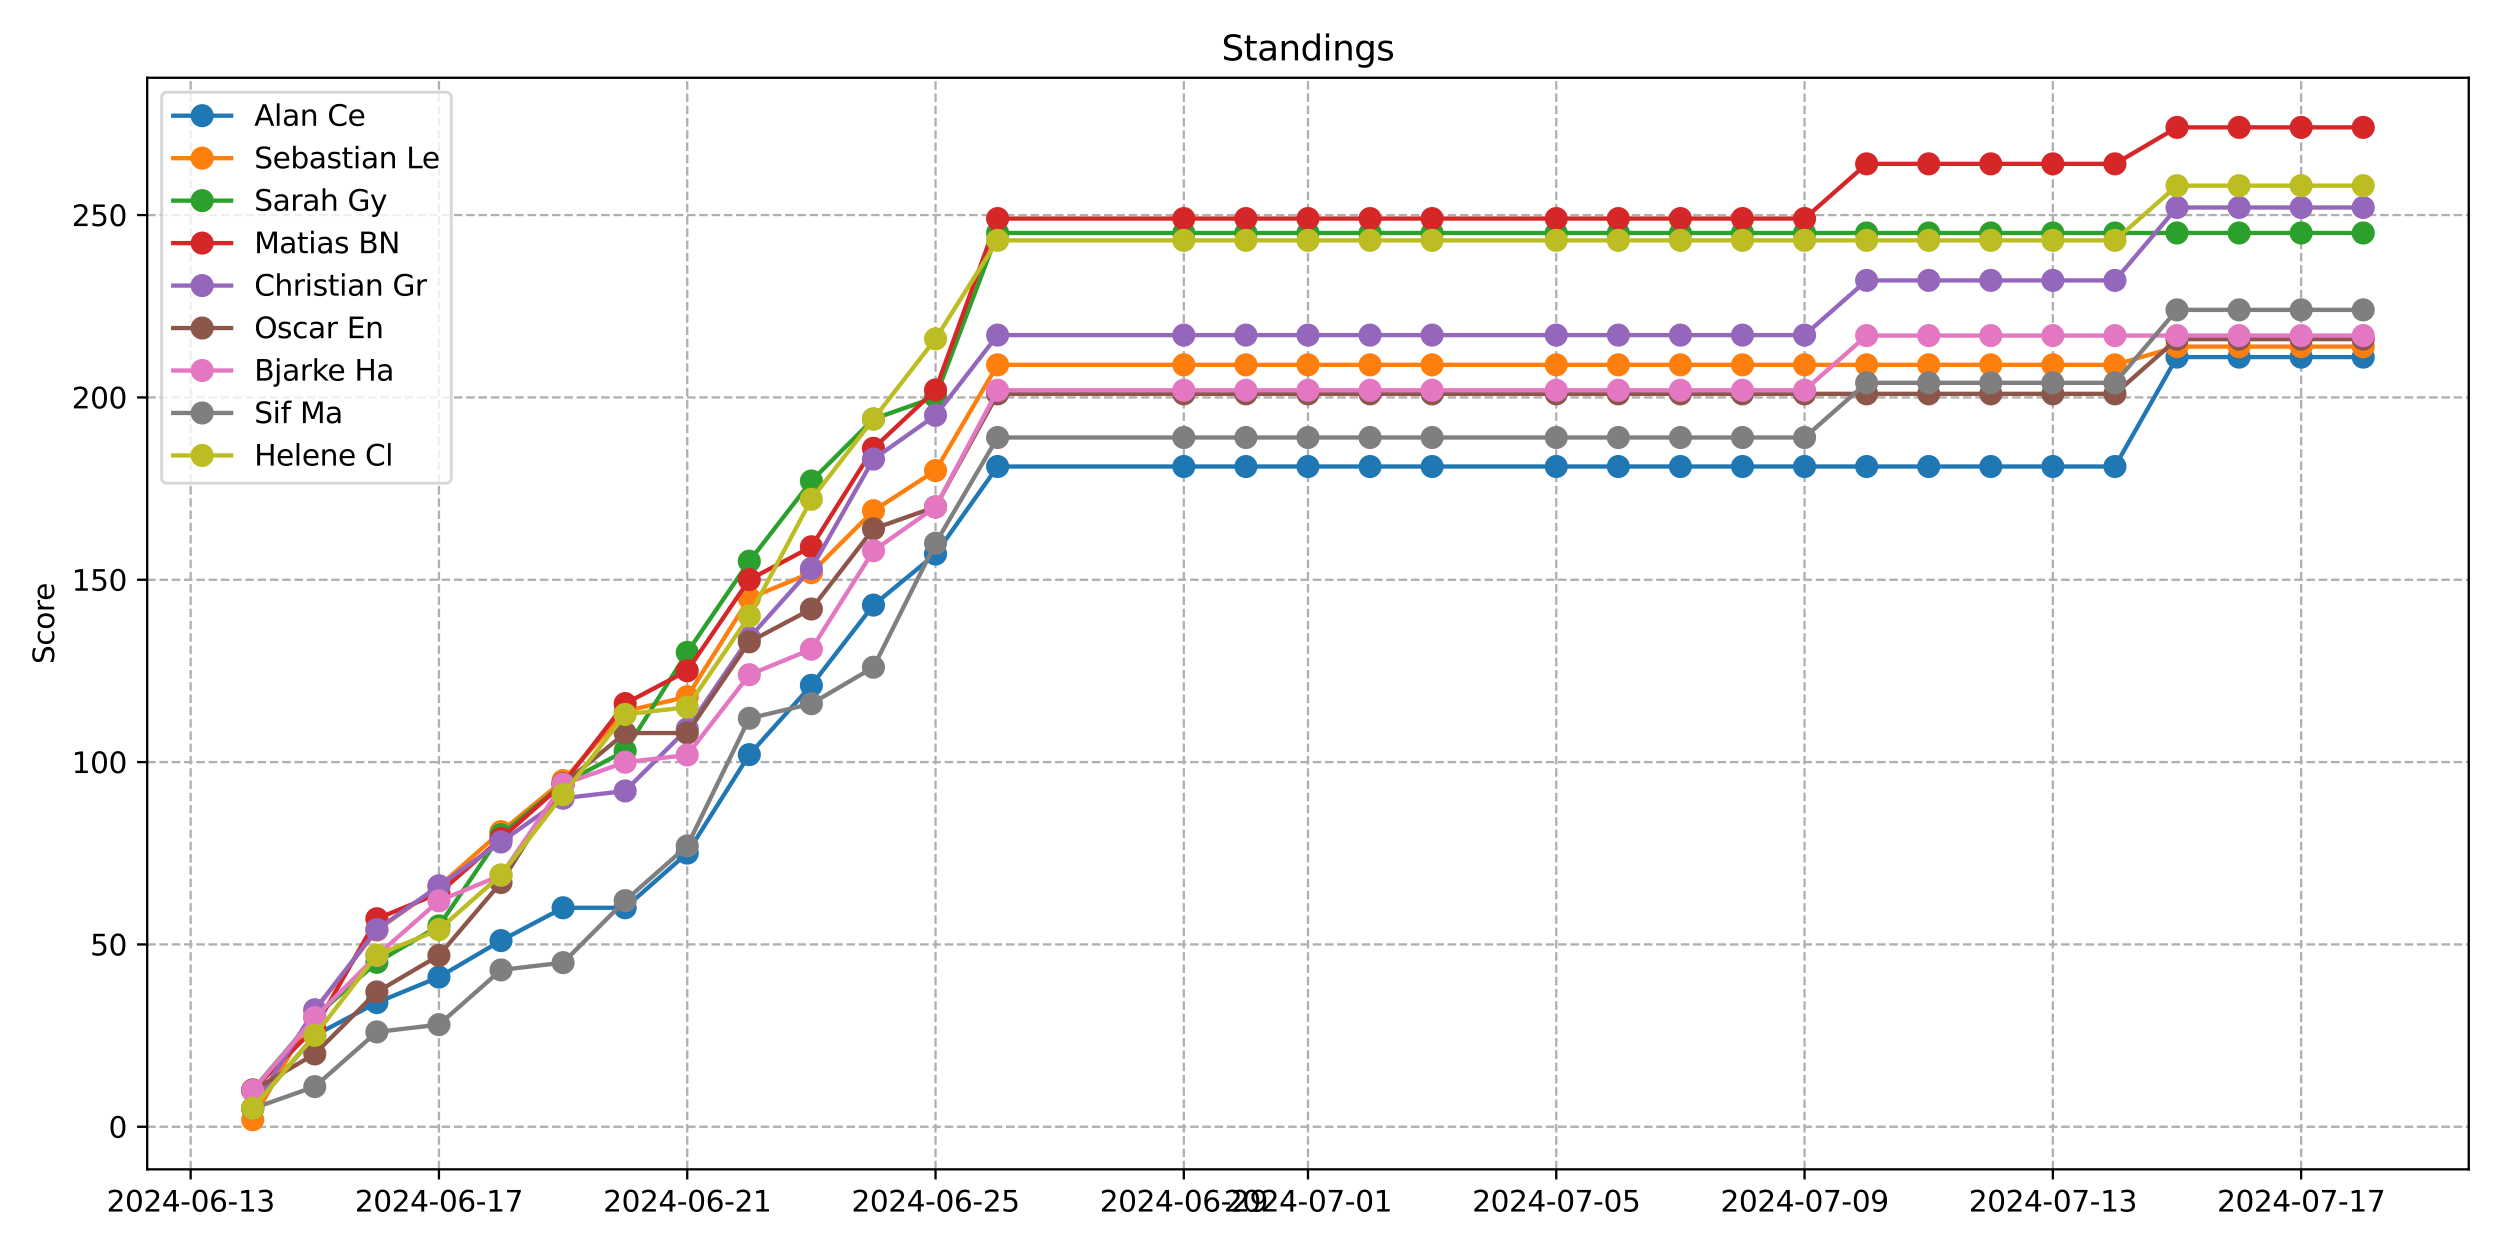 <?xml version="1.0" encoding="utf-8" standalone="no"?>
<!DOCTYPE svg PUBLIC "-//W3C//DTD SVG 1.1//EN"
  "http://www.w3.org/Graphics/SVG/1.1/DTD/svg11.dtd">
<svg xmlns:xlink="http://www.w3.org/1999/xlink" width="864pt" height="432pt" viewBox="0 0 864 432" xmlns="http://www.w3.org/2000/svg" version="1.1">
 <defs>
  <style type="text/css">*{stroke-linejoin: round; stroke-linecap: butt}</style>
 </defs>
 <g id="figure_1">
  <g id="patch_1">
   <path d="M 0 432 
L 864 432 
L 864 0 
L 0 0 
z
" style="fill: #ffffff"/>
  </g>
  <g id="axes_1">
   <g id="patch_2">
    <path d="M 50.87 404.12 
L 853.2 404.12 
L 853.2 26.88 
L 50.87 26.88 
z
" style="fill: #ffffff"/>
   </g>
   <g id="matplotlib.axis_1">
    <g id="xtick_1">
     <g id="line2d_1">
      <path d="M 65.887 404.12 
L 65.887 26.88 
" clip-path="url(#p4c909ea79a)" style="fill: none; stroke-dasharray: 2.96,1.28; stroke-dashoffset: 0; stroke: #b0b0b0; stroke-width: 0.8"/>
     </g>
     <g id="line2d_2">
      <defs>
       <path id="m39baa42230" d="M 0 0 
L 0 3.5 
" style="stroke: #000000; stroke-width: 0.8"/>
      </defs>
      <g>
       <use xlink:href="#m39baa42230" x="65.887" y="404.12" style="stroke: #000000; stroke-width: 0.8"/>
      </g>
     </g>
     <g id="text_1">
      <!-- 2024-06-13 -->
      <g transform="translate(36.829 418.718) scale(0.1 -0.1)">
       <defs>
        <path id="DejaVuSans-32" d="M 1228 531 
L 3431 531 
L 3431 0 
L 469 0 
L 469 531 
Q 828 903 1448 1529 
Q 2069 2156 2228 2338 
Q 2531 2678 2651 2914 
Q 2772 3150 2772 3378 
Q 2772 3750 2511 3984 
Q 2250 4219 1831 4219 
Q 1534 4219 1204 4116 
Q 875 4013 500 3803 
L 500 4441 
Q 881 4594 1212 4672 
Q 1544 4750 1819 4750 
Q 2544 4750 2975 4387 
Q 3406 4025 3406 3419 
Q 3406 3131 3298 2873 
Q 3191 2616 2906 2266 
Q 2828 2175 2409 1742 
Q 1991 1309 1228 531 
z
" transform="scale(0.016)"/>
        <path id="DejaVuSans-30" d="M 2034 4250 
Q 1547 4250 1301 3770 
Q 1056 3291 1056 2328 
Q 1056 1369 1301 889 
Q 1547 409 2034 409 
Q 2525 409 2770 889 
Q 3016 1369 3016 2328 
Q 3016 3291 2770 3770 
Q 2525 4250 2034 4250 
z
M 2034 4750 
Q 2819 4750 3233 4129 
Q 3647 3509 3647 2328 
Q 3647 1150 3233 529 
Q 2819 -91 2034 -91 
Q 1250 -91 836 529 
Q 422 1150 422 2328 
Q 422 3509 836 4129 
Q 1250 4750 2034 4750 
z
" transform="scale(0.016)"/>
        <path id="DejaVuSans-34" d="M 2419 4116 
L 825 1625 
L 2419 1625 
L 2419 4116 
z
M 2253 4666 
L 3047 4666 
L 3047 1625 
L 3713 1625 
L 3713 1100 
L 3047 1100 
L 3047 0 
L 2419 0 
L 2419 1100 
L 313 1100 
L 313 1709 
L 2253 4666 
z
" transform="scale(0.016)"/>
        <path id="DejaVuSans-2d" d="M 313 2009 
L 1997 2009 
L 1997 1497 
L 313 1497 
L 313 2009 
z
" transform="scale(0.016)"/>
        <path id="DejaVuSans-36" d="M 2113 2584 
Q 1688 2584 1439 2293 
Q 1191 2003 1191 1497 
Q 1191 994 1439 701 
Q 1688 409 2113 409 
Q 2538 409 2786 701 
Q 3034 994 3034 1497 
Q 3034 2003 2786 2293 
Q 2538 2584 2113 2584 
z
M 3366 4563 
L 3366 3988 
Q 3128 4100 2886 4159 
Q 2644 4219 2406 4219 
Q 1781 4219 1451 3797 
Q 1122 3375 1075 2522 
Q 1259 2794 1537 2939 
Q 1816 3084 2150 3084 
Q 2853 3084 3261 2657 
Q 3669 2231 3669 1497 
Q 3669 778 3244 343 
Q 2819 -91 2113 -91 
Q 1303 -91 875 529 
Q 447 1150 447 2328 
Q 447 3434 972 4092 
Q 1497 4750 2381 4750 
Q 2619 4750 2861 4703 
Q 3103 4656 3366 4563 
z
" transform="scale(0.016)"/>
        <path id="DejaVuSans-31" d="M 794 531 
L 1825 531 
L 1825 4091 
L 703 3866 
L 703 4441 
L 1819 4666 
L 2450 4666 
L 2450 531 
L 3481 531 
L 3481 0 
L 794 0 
L 794 531 
z
" transform="scale(0.016)"/>
        <path id="DejaVuSans-33" d="M 2597 2516 
Q 3050 2419 3304 2112 
Q 3559 1806 3559 1356 
Q 3559 666 3084 287 
Q 2609 -91 1734 -91 
Q 1441 -91 1130 -33 
Q 819 25 488 141 
L 488 750 
Q 750 597 1062 519 
Q 1375 441 1716 441 
Q 2309 441 2620 675 
Q 2931 909 2931 1356 
Q 2931 1769 2642 2001 
Q 2353 2234 1838 2234 
L 1294 2234 
L 1294 2753 
L 1863 2753 
Q 2328 2753 2575 2939 
Q 2822 3125 2822 3475 
Q 2822 3834 2567 4026 
Q 2313 4219 1838 4219 
Q 1578 4219 1281 4162 
Q 984 4106 628 3988 
L 628 4550 
Q 988 4650 1302 4700 
Q 1616 4750 1894 4750 
Q 2613 4750 3031 4423 
Q 3450 4097 3450 3541 
Q 3450 3153 3228 2886 
Q 3006 2619 2597 2516 
z
" transform="scale(0.016)"/>
       </defs>
       <use xlink:href="#DejaVuSans-32"/>
       <use xlink:href="#DejaVuSans-30" x="63.623"/>
       <use xlink:href="#DejaVuSans-32" x="127.246"/>
       <use xlink:href="#DejaVuSans-34" x="190.869"/>
       <use xlink:href="#DejaVuSans-2d" x="254.492"/>
       <use xlink:href="#DejaVuSans-30" x="290.576"/>
       <use xlink:href="#DejaVuSans-36" x="354.199"/>
       <use xlink:href="#DejaVuSans-2d" x="417.822"/>
       <use xlink:href="#DejaVuSans-31" x="453.906"/>
       <use xlink:href="#DejaVuSans-33" x="517.529"/>
      </g>
     </g>
    </g>
    <g id="xtick_2">
     <g id="line2d_3">
      <path d="M 151.698 404.12 
L 151.698 26.88 
" clip-path="url(#p4c909ea79a)" style="fill: none; stroke-dasharray: 2.96,1.28; stroke-dashoffset: 0; stroke: #b0b0b0; stroke-width: 0.8"/>
     </g>
     <g id="line2d_4">
      <g>
       <use xlink:href="#m39baa42230" x="151.698" y="404.12" style="stroke: #000000; stroke-width: 0.8"/>
      </g>
     </g>
     <g id="text_2">
      <!-- 2024-06-17 -->
      <g transform="translate(122.64 418.718) scale(0.1 -0.1)">
       <defs>
        <path id="DejaVuSans-37" d="M 525 4666 
L 3525 4666 
L 3525 4397 
L 1831 0 
L 1172 0 
L 2766 4134 
L 525 4134 
L 525 4666 
z
" transform="scale(0.016)"/>
       </defs>
       <use xlink:href="#DejaVuSans-32"/>
       <use xlink:href="#DejaVuSans-30" x="63.623"/>
       <use xlink:href="#DejaVuSans-32" x="127.246"/>
       <use xlink:href="#DejaVuSans-34" x="190.869"/>
       <use xlink:href="#DejaVuSans-2d" x="254.492"/>
       <use xlink:href="#DejaVuSans-30" x="290.576"/>
       <use xlink:href="#DejaVuSans-36" x="354.199"/>
       <use xlink:href="#DejaVuSans-2d" x="417.822"/>
       <use xlink:href="#DejaVuSans-31" x="453.906"/>
       <use xlink:href="#DejaVuSans-37" x="517.529"/>
      </g>
     </g>
    </g>
    <g id="xtick_3">
     <g id="line2d_5">
      <path d="M 237.508 404.12 
L 237.508 26.88 
" clip-path="url(#p4c909ea79a)" style="fill: none; stroke-dasharray: 2.96,1.28; stroke-dashoffset: 0; stroke: #b0b0b0; stroke-width: 0.8"/>
     </g>
     <g id="line2d_6">
      <g>
       <use xlink:href="#m39baa42230" x="237.508" y="404.12" style="stroke: #000000; stroke-width: 0.8"/>
      </g>
     </g>
     <g id="text_3">
      <!-- 2024-06-21 -->
      <g transform="translate(208.45 418.718) scale(0.1 -0.1)">
       <use xlink:href="#DejaVuSans-32"/>
       <use xlink:href="#DejaVuSans-30" x="63.623"/>
       <use xlink:href="#DejaVuSans-32" x="127.246"/>
       <use xlink:href="#DejaVuSans-34" x="190.869"/>
       <use xlink:href="#DejaVuSans-2d" x="254.492"/>
       <use xlink:href="#DejaVuSans-30" x="290.576"/>
       <use xlink:href="#DejaVuSans-36" x="354.199"/>
       <use xlink:href="#DejaVuSans-2d" x="417.822"/>
       <use xlink:href="#DejaVuSans-32" x="453.906"/>
       <use xlink:href="#DejaVuSans-31" x="517.529"/>
      </g>
     </g>
    </g>
    <g id="xtick_4">
     <g id="line2d_7">
      <path d="M 323.319 404.12 
L 323.319 26.88 
" clip-path="url(#p4c909ea79a)" style="fill: none; stroke-dasharray: 2.96,1.28; stroke-dashoffset: 0; stroke: #b0b0b0; stroke-width: 0.8"/>
     </g>
     <g id="line2d_8">
      <g>
       <use xlink:href="#m39baa42230" x="323.319" y="404.12" style="stroke: #000000; stroke-width: 0.8"/>
      </g>
     </g>
     <g id="text_4">
      <!-- 2024-06-25 -->
      <g transform="translate(294.261 418.718) scale(0.1 -0.1)">
       <defs>
        <path id="DejaVuSans-35" d="M 691 4666 
L 3169 4666 
L 3169 4134 
L 1269 4134 
L 1269 2991 
Q 1406 3038 1543 3061 
Q 1681 3084 1819 3084 
Q 2600 3084 3056 2656 
Q 3513 2228 3513 1497 
Q 3513 744 3044 326 
Q 2575 -91 1722 -91 
Q 1428 -91 1123 -41 
Q 819 9 494 109 
L 494 744 
Q 775 591 1075 516 
Q 1375 441 1709 441 
Q 2250 441 2565 725 
Q 2881 1009 2881 1497 
Q 2881 1984 2565 2268 
Q 2250 2553 1709 2553 
Q 1456 2553 1204 2497 
Q 953 2441 691 2322 
L 691 4666 
z
" transform="scale(0.016)"/>
       </defs>
       <use xlink:href="#DejaVuSans-32"/>
       <use xlink:href="#DejaVuSans-30" x="63.623"/>
       <use xlink:href="#DejaVuSans-32" x="127.246"/>
       <use xlink:href="#DejaVuSans-34" x="190.869"/>
       <use xlink:href="#DejaVuSans-2d" x="254.492"/>
       <use xlink:href="#DejaVuSans-30" x="290.576"/>
       <use xlink:href="#DejaVuSans-36" x="354.199"/>
       <use xlink:href="#DejaVuSans-2d" x="417.822"/>
       <use xlink:href="#DejaVuSans-32" x="453.906"/>
       <use xlink:href="#DejaVuSans-35" x="517.529"/>
      </g>
     </g>
    </g>
    <g id="xtick_5">
     <g id="line2d_9">
      <path d="M 409.13 404.12 
L 409.13 26.88 
" clip-path="url(#p4c909ea79a)" style="fill: none; stroke-dasharray: 2.96,1.28; stroke-dashoffset: 0; stroke: #b0b0b0; stroke-width: 0.8"/>
     </g>
     <g id="line2d_10">
      <g>
       <use xlink:href="#m39baa42230" x="409.13" y="404.12" style="stroke: #000000; stroke-width: 0.8"/>
      </g>
     </g>
     <g id="text_5">
      <!-- 2024-06-29 -->
      <g transform="translate(380.072 418.718) scale(0.1 -0.1)">
       <defs>
        <path id="DejaVuSans-39" d="M 703 97 
L 703 672 
Q 941 559 1184 500 
Q 1428 441 1663 441 
Q 2288 441 2617 861 
Q 2947 1281 2994 2138 
Q 2813 1869 2534 1725 
Q 2256 1581 1919 1581 
Q 1219 1581 811 2004 
Q 403 2428 403 3163 
Q 403 3881 828 4315 
Q 1253 4750 1959 4750 
Q 2769 4750 3195 4129 
Q 3622 3509 3622 2328 
Q 3622 1225 3098 567 
Q 2575 -91 1691 -91 
Q 1453 -91 1209 -44 
Q 966 3 703 97 
z
M 1959 2075 
Q 2384 2075 2632 2365 
Q 2881 2656 2881 3163 
Q 2881 3666 2632 3958 
Q 2384 4250 1959 4250 
Q 1534 4250 1286 3958 
Q 1038 3666 1038 3163 
Q 1038 2656 1286 2365 
Q 1534 2075 1959 2075 
z
" transform="scale(0.016)"/>
       </defs>
       <use xlink:href="#DejaVuSans-32"/>
       <use xlink:href="#DejaVuSans-30" x="63.623"/>
       <use xlink:href="#DejaVuSans-32" x="127.246"/>
       <use xlink:href="#DejaVuSans-34" x="190.869"/>
       <use xlink:href="#DejaVuSans-2d" x="254.492"/>
       <use xlink:href="#DejaVuSans-30" x="290.576"/>
       <use xlink:href="#DejaVuSans-36" x="354.199"/>
       <use xlink:href="#DejaVuSans-2d" x="417.822"/>
       <use xlink:href="#DejaVuSans-32" x="453.906"/>
       <use xlink:href="#DejaVuSans-39" x="517.529"/>
      </g>
     </g>
    </g>
    <g id="xtick_6">
     <g id="line2d_11">
      <path d="M 452.035 404.12 
L 452.035 26.88 
" clip-path="url(#p4c909ea79a)" style="fill: none; stroke-dasharray: 2.96,1.28; stroke-dashoffset: 0; stroke: #b0b0b0; stroke-width: 0.8"/>
     </g>
     <g id="line2d_12">
      <g>
       <use xlink:href="#m39baa42230" x="452.035" y="404.12" style="stroke: #000000; stroke-width: 0.8"/>
      </g>
     </g>
     <g id="text_6">
      <!-- 2024-07-01 -->
      <g transform="translate(422.977 418.718) scale(0.1 -0.1)">
       <use xlink:href="#DejaVuSans-32"/>
       <use xlink:href="#DejaVuSans-30" x="63.623"/>
       <use xlink:href="#DejaVuSans-32" x="127.246"/>
       <use xlink:href="#DejaVuSans-34" x="190.869"/>
       <use xlink:href="#DejaVuSans-2d" x="254.492"/>
       <use xlink:href="#DejaVuSans-30" x="290.576"/>
       <use xlink:href="#DejaVuSans-37" x="354.199"/>
       <use xlink:href="#DejaVuSans-2d" x="417.822"/>
       <use xlink:href="#DejaVuSans-30" x="453.906"/>
       <use xlink:href="#DejaVuSans-31" x="517.529"/>
      </g>
     </g>
    </g>
    <g id="xtick_7">
     <g id="line2d_13">
      <path d="M 537.846 404.12 
L 537.846 26.88 
" clip-path="url(#p4c909ea79a)" style="fill: none; stroke-dasharray: 2.96,1.28; stroke-dashoffset: 0; stroke: #b0b0b0; stroke-width: 0.8"/>
     </g>
     <g id="line2d_14">
      <g>
       <use xlink:href="#m39baa42230" x="537.846" y="404.12" style="stroke: #000000; stroke-width: 0.8"/>
      </g>
     </g>
     <g id="text_7">
      <!-- 2024-07-05 -->
      <g transform="translate(508.788 418.718) scale(0.1 -0.1)">
       <use xlink:href="#DejaVuSans-32"/>
       <use xlink:href="#DejaVuSans-30" x="63.623"/>
       <use xlink:href="#DejaVuSans-32" x="127.246"/>
       <use xlink:href="#DejaVuSans-34" x="190.869"/>
       <use xlink:href="#DejaVuSans-2d" x="254.492"/>
       <use xlink:href="#DejaVuSans-30" x="290.576"/>
       <use xlink:href="#DejaVuSans-37" x="354.199"/>
       <use xlink:href="#DejaVuSans-2d" x="417.822"/>
       <use xlink:href="#DejaVuSans-30" x="453.906"/>
       <use xlink:href="#DejaVuSans-35" x="517.529"/>
      </g>
     </g>
    </g>
    <g id="xtick_8">
     <g id="line2d_15">
      <path d="M 623.656 404.12 
L 623.656 26.88 
" clip-path="url(#p4c909ea79a)" style="fill: none; stroke-dasharray: 2.96,1.28; stroke-dashoffset: 0; stroke: #b0b0b0; stroke-width: 0.8"/>
     </g>
     <g id="line2d_16">
      <g>
       <use xlink:href="#m39baa42230" x="623.656" y="404.12" style="stroke: #000000; stroke-width: 0.8"/>
      </g>
     </g>
     <g id="text_8">
      <!-- 2024-07-09 -->
      <g transform="translate(594.599 418.718) scale(0.1 -0.1)">
       <use xlink:href="#DejaVuSans-32"/>
       <use xlink:href="#DejaVuSans-30" x="63.623"/>
       <use xlink:href="#DejaVuSans-32" x="127.246"/>
       <use xlink:href="#DejaVuSans-34" x="190.869"/>
       <use xlink:href="#DejaVuSans-2d" x="254.492"/>
       <use xlink:href="#DejaVuSans-30" x="290.576"/>
       <use xlink:href="#DejaVuSans-37" x="354.199"/>
       <use xlink:href="#DejaVuSans-2d" x="417.822"/>
       <use xlink:href="#DejaVuSans-30" x="453.906"/>
       <use xlink:href="#DejaVuSans-39" x="517.529"/>
      </g>
     </g>
    </g>
    <g id="xtick_9">
     <g id="line2d_17">
      <path d="M 709.467 404.12 
L 709.467 26.88 
" clip-path="url(#p4c909ea79a)" style="fill: none; stroke-dasharray: 2.96,1.28; stroke-dashoffset: 0; stroke: #b0b0b0; stroke-width: 0.8"/>
     </g>
     <g id="line2d_18">
      <g>
       <use xlink:href="#m39baa42230" x="709.467" y="404.12" style="stroke: #000000; stroke-width: 0.8"/>
      </g>
     </g>
     <g id="text_9">
      <!-- 2024-07-13 -->
      <g transform="translate(680.409 418.718) scale(0.1 -0.1)">
       <use xlink:href="#DejaVuSans-32"/>
       <use xlink:href="#DejaVuSans-30" x="63.623"/>
       <use xlink:href="#DejaVuSans-32" x="127.246"/>
       <use xlink:href="#DejaVuSans-34" x="190.869"/>
       <use xlink:href="#DejaVuSans-2d" x="254.492"/>
       <use xlink:href="#DejaVuSans-30" x="290.576"/>
       <use xlink:href="#DejaVuSans-37" x="354.199"/>
       <use xlink:href="#DejaVuSans-2d" x="417.822"/>
       <use xlink:href="#DejaVuSans-31" x="453.906"/>
       <use xlink:href="#DejaVuSans-33" x="517.529"/>
      </g>
     </g>
    </g>
    <g id="xtick_10">
     <g id="line2d_19">
      <path d="M 795.278 404.12 
L 795.278 26.88 
" clip-path="url(#p4c909ea79a)" style="fill: none; stroke-dasharray: 2.96,1.28; stroke-dashoffset: 0; stroke: #b0b0b0; stroke-width: 0.8"/>
     </g>
     <g id="line2d_20">
      <g>
       <use xlink:href="#m39baa42230" x="795.278" y="404.12" style="stroke: #000000; stroke-width: 0.8"/>
      </g>
     </g>
     <g id="text_10">
      <!-- 2024-07-17 -->
      <g transform="translate(766.22 418.718) scale(0.1 -0.1)">
       <use xlink:href="#DejaVuSans-32"/>
       <use xlink:href="#DejaVuSans-30" x="63.623"/>
       <use xlink:href="#DejaVuSans-32" x="127.246"/>
       <use xlink:href="#DejaVuSans-34" x="190.869"/>
       <use xlink:href="#DejaVuSans-2d" x="254.492"/>
       <use xlink:href="#DejaVuSans-30" x="290.576"/>
       <use xlink:href="#DejaVuSans-37" x="354.199"/>
       <use xlink:href="#DejaVuSans-2d" x="417.822"/>
       <use xlink:href="#DejaVuSans-31" x="453.906"/>
       <use xlink:href="#DejaVuSans-37" x="517.529"/>
      </g>
     </g>
    </g>
   </g>
   <g id="matplotlib.axis_2">
    <g id="ytick_1">
     <g id="line2d_21">
      <path d="M 50.87 389.41 
L 853.2 389.41 
" clip-path="url(#p4c909ea79a)" style="fill: none; stroke-dasharray: 2.96,1.28; stroke-dashoffset: 0; stroke: #b0b0b0; stroke-width: 0.8"/>
     </g>
     <g id="line2d_22">
      <defs>
       <path id="ma015a0ddf1" d="M 0 0 
L -3.5 0 
" style="stroke: #000000; stroke-width: 0.8"/>
      </defs>
      <g>
       <use xlink:href="#ma015a0ddf1" x="50.87" y="389.41" style="stroke: #000000; stroke-width: 0.8"/>
      </g>
     </g>
     <g id="text_11">
      <!-- 0 -->
      <g transform="translate(37.508 393.209) scale(0.1 -0.1)">
       <use xlink:href="#DejaVuSans-30"/>
      </g>
     </g>
    </g>
    <g id="ytick_2">
     <g id="line2d_23">
      <path d="M 50.87 326.394 
L 853.2 326.394 
" clip-path="url(#p4c909ea79a)" style="fill: none; stroke-dasharray: 2.96,1.28; stroke-dashoffset: 0; stroke: #b0b0b0; stroke-width: 0.8"/>
     </g>
     <g id="line2d_24">
      <g>
       <use xlink:href="#ma015a0ddf1" x="50.87" y="326.394" style="stroke: #000000; stroke-width: 0.8"/>
      </g>
     </g>
     <g id="text_12">
      <!-- 50 -->
      <g transform="translate(31.145 330.193) scale(0.1 -0.1)">
       <use xlink:href="#DejaVuSans-35"/>
       <use xlink:href="#DejaVuSans-30" x="63.623"/>
      </g>
     </g>
    </g>
    <g id="ytick_3">
     <g id="line2d_25">
      <path d="M 50.87 263.378 
L 853.2 263.378 
" clip-path="url(#p4c909ea79a)" style="fill: none; stroke-dasharray: 2.96,1.28; stroke-dashoffset: 0; stroke: #b0b0b0; stroke-width: 0.8"/>
     </g>
     <g id="line2d_26">
      <g>
       <use xlink:href="#ma015a0ddf1" x="50.87" y="263.378" style="stroke: #000000; stroke-width: 0.8"/>
      </g>
     </g>
     <g id="text_13">
      <!-- 100 -->
      <g transform="translate(24.782 267.177) scale(0.1 -0.1)">
       <use xlink:href="#DejaVuSans-31"/>
       <use xlink:href="#DejaVuSans-30" x="63.623"/>
       <use xlink:href="#DejaVuSans-30" x="127.246"/>
      </g>
     </g>
    </g>
    <g id="ytick_4">
     <g id="line2d_27">
      <path d="M 50.87 200.362 
L 853.2 200.362 
" clip-path="url(#p4c909ea79a)" style="fill: none; stroke-dasharray: 2.96,1.28; stroke-dashoffset: 0; stroke: #b0b0b0; stroke-width: 0.8"/>
     </g>
     <g id="line2d_28">
      <g>
       <use xlink:href="#ma015a0ddf1" x="50.87" y="200.362" style="stroke: #000000; stroke-width: 0.8"/>
      </g>
     </g>
     <g id="text_14">
      <!-- 150 -->
      <g transform="translate(24.782 204.161) scale(0.1 -0.1)">
       <use xlink:href="#DejaVuSans-31"/>
       <use xlink:href="#DejaVuSans-35" x="63.623"/>
       <use xlink:href="#DejaVuSans-30" x="127.246"/>
      </g>
     </g>
    </g>
    <g id="ytick_5">
     <g id="line2d_29">
      <path d="M 50.87 137.346 
L 853.2 137.346 
" clip-path="url(#p4c909ea79a)" style="fill: none; stroke-dasharray: 2.96,1.28; stroke-dashoffset: 0; stroke: #b0b0b0; stroke-width: 0.8"/>
     </g>
     <g id="line2d_30">
      <g>
       <use xlink:href="#ma015a0ddf1" x="50.87" y="137.346" style="stroke: #000000; stroke-width: 0.8"/>
      </g>
     </g>
     <g id="text_15">
      <!-- 200 -->
      <g transform="translate(24.782 141.145) scale(0.1 -0.1)">
       <use xlink:href="#DejaVuSans-32"/>
       <use xlink:href="#DejaVuSans-30" x="63.623"/>
       <use xlink:href="#DejaVuSans-30" x="127.246"/>
      </g>
     </g>
    </g>
    <g id="ytick_6">
     <g id="line2d_31">
      <path d="M 50.87 74.33 
L 853.2 74.33 
" clip-path="url(#p4c909ea79a)" style="fill: none; stroke-dasharray: 2.96,1.28; stroke-dashoffset: 0; stroke: #b0b0b0; stroke-width: 0.8"/>
     </g>
     <g id="line2d_32">
      <g>
       <use xlink:href="#ma015a0ddf1" x="50.87" y="74.33" style="stroke: #000000; stroke-width: 0.8"/>
      </g>
     </g>
     <g id="text_16">
      <!-- 250 -->
      <g transform="translate(24.782 78.129) scale(0.1 -0.1)">
       <use xlink:href="#DejaVuSans-32"/>
       <use xlink:href="#DejaVuSans-35" x="63.623"/>
       <use xlink:href="#DejaVuSans-30" x="127.246"/>
      </g>
     </g>
    </g>
    <g id="text_17">
     <!-- Score -->
     <g transform="translate(18.703 229.502) rotate(-90) scale(0.1 -0.1)">
      <defs>
       <path id="DejaVuSans-53" d="M 3425 4513 
L 3425 3897 
Q 3066 4069 2747 4153 
Q 2428 4238 2131 4238 
Q 1616 4238 1336 4038 
Q 1056 3838 1056 3469 
Q 1056 3159 1242 3001 
Q 1428 2844 1947 2747 
L 2328 2669 
Q 3034 2534 3370 2195 
Q 3706 1856 3706 1288 
Q 3706 609 3251 259 
Q 2797 -91 1919 -91 
Q 1588 -91 1214 -16 
Q 841 59 441 206 
L 441 856 
Q 825 641 1194 531 
Q 1563 422 1919 422 
Q 2459 422 2753 634 
Q 3047 847 3047 1241 
Q 3047 1584 2836 1778 
Q 2625 1972 2144 2069 
L 1759 2144 
Q 1053 2284 737 2584 
Q 422 2884 422 3419 
Q 422 4038 858 4394 
Q 1294 4750 2059 4750 
Q 2388 4750 2728 4690 
Q 3069 4631 3425 4513 
z
" transform="scale(0.016)"/>
       <path id="DejaVuSans-63" d="M 3122 3366 
L 3122 2828 
Q 2878 2963 2633 3030 
Q 2388 3097 2138 3097 
Q 1578 3097 1268 2742 
Q 959 2388 959 1747 
Q 959 1106 1268 751 
Q 1578 397 2138 397 
Q 2388 397 2633 464 
Q 2878 531 3122 666 
L 3122 134 
Q 2881 22 2623 -34 
Q 2366 -91 2075 -91 
Q 1284 -91 818 406 
Q 353 903 353 1747 
Q 353 2603 823 3093 
Q 1294 3584 2113 3584 
Q 2378 3584 2631 3529 
Q 2884 3475 3122 3366 
z
" transform="scale(0.016)"/>
       <path id="DejaVuSans-6f" d="M 1959 3097 
Q 1497 3097 1228 2736 
Q 959 2375 959 1747 
Q 959 1119 1226 758 
Q 1494 397 1959 397 
Q 2419 397 2687 759 
Q 2956 1122 2956 1747 
Q 2956 2369 2687 2733 
Q 2419 3097 1959 3097 
z
M 1959 3584 
Q 2709 3584 3137 3096 
Q 3566 2609 3566 1747 
Q 3566 888 3137 398 
Q 2709 -91 1959 -91 
Q 1206 -91 779 398 
Q 353 888 353 1747 
Q 353 2609 779 3096 
Q 1206 3584 1959 3584 
z
" transform="scale(0.016)"/>
       <path id="DejaVuSans-72" d="M 2631 2963 
Q 2534 3019 2420 3045 
Q 2306 3072 2169 3072 
Q 1681 3072 1420 2755 
Q 1159 2438 1159 1844 
L 1159 0 
L 581 0 
L 581 3500 
L 1159 3500 
L 1159 2956 
Q 1341 3275 1631 3429 
Q 1922 3584 2338 3584 
Q 2397 3584 2469 3576 
Q 2541 3569 2628 3553 
L 2631 2963 
z
" transform="scale(0.016)"/>
       <path id="DejaVuSans-65" d="M 3597 1894 
L 3597 1613 
L 953 1613 
Q 991 1019 1311 708 
Q 1631 397 2203 397 
Q 2534 397 2845 478 
Q 3156 559 3463 722 
L 3463 178 
Q 3153 47 2828 -22 
Q 2503 -91 2169 -91 
Q 1331 -91 842 396 
Q 353 884 353 1716 
Q 353 2575 817 3079 
Q 1281 3584 2069 3584 
Q 2775 3584 3186 3129 
Q 3597 2675 3597 1894 
z
M 3022 2063 
Q 3016 2534 2758 2815 
Q 2500 3097 2075 3097 
Q 1594 3097 1305 2825 
Q 1016 2553 972 2059 
L 3022 2063 
z
" transform="scale(0.016)"/>
      </defs>
      <use xlink:href="#DejaVuSans-53"/>
      <use xlink:href="#DejaVuSans-63" x="63.477"/>
      <use xlink:href="#DejaVuSans-6f" x="118.457"/>
      <use xlink:href="#DejaVuSans-72" x="179.639"/>
      <use xlink:href="#DejaVuSans-65" x="218.502"/>
     </g>
    </g>
   </g>
   <g id="line2d_33">
    <path d="M 87.34 383.045 
L 108.792 357.838 
L 130.245 346.495 
L 151.698 337.673 
L 173.15 325.07 
L 194.603 313.727 
L 216.056 313.727 
L 237.508 294.822 
L 258.961 260.794 
L 280.414 236.847 
L 301.866 209.12 
L 323.319 191.476 
L 344.772 161.228 
L 409.13 161.228 
L 430.582 161.228 
L 452.035 161.228 
L 473.488 161.228 
L 494.94 161.228 
L 537.846 161.228 
L 559.298 161.228 
L 580.751 161.228 
L 602.204 161.228 
L 623.656 161.228 
L 645.109 161.228 
L 666.562 161.228 
L 688.014 161.228 
L 709.467 161.228 
L 730.92 161.228 
L 752.372 123.419 
L 773.825 123.419 
L 795.278 123.419 
L 816.73 123.419 
" clip-path="url(#p4c909ea79a)" style="fill: none; stroke: #1f77b4; stroke-width: 1.5; stroke-linecap: square"/>
    <defs>
     <path id="m0ef33ced57" d="M 0 3.5 
C 0.928 3.5 1.819 3.131 2.475 2.475 
C 3.131 1.819 3.5 0.928 3.5 0 
C 3.5 -0.928 3.131 -1.819 2.475 -2.475 
C 1.819 -3.131 0.928 -3.5 0 -3.5 
C -0.928 -3.5 -1.819 -3.131 -2.475 -2.475 
C -3.131 -1.819 -3.5 -0.928 -3.5 0 
C -3.5 0.928 -3.131 1.819 -2.475 2.475 
C -1.819 3.131 -0.928 3.5 0 3.5 
z
" style="stroke: #1f77b4"/>
    </defs>
    <g clip-path="url(#p4c909ea79a)">
     <use xlink:href="#m0ef33ced57" x="87.34" y="383.045" style="fill: #1f77b4; stroke: #1f77b4"/>
     <use xlink:href="#m0ef33ced57" x="108.792" y="357.838" style="fill: #1f77b4; stroke: #1f77b4"/>
     <use xlink:href="#m0ef33ced57" x="130.245" y="346.495" style="fill: #1f77b4; stroke: #1f77b4"/>
     <use xlink:href="#m0ef33ced57" x="151.698" y="337.673" style="fill: #1f77b4; stroke: #1f77b4"/>
     <use xlink:href="#m0ef33ced57" x="173.15" y="325.07" style="fill: #1f77b4; stroke: #1f77b4"/>
     <use xlink:href="#m0ef33ced57" x="194.603" y="313.727" style="fill: #1f77b4; stroke: #1f77b4"/>
     <use xlink:href="#m0ef33ced57" x="216.056" y="313.727" style="fill: #1f77b4; stroke: #1f77b4"/>
     <use xlink:href="#m0ef33ced57" x="237.508" y="294.822" style="fill: #1f77b4; stroke: #1f77b4"/>
     <use xlink:href="#m0ef33ced57" x="258.961" y="260.794" style="fill: #1f77b4; stroke: #1f77b4"/>
     <use xlink:href="#m0ef33ced57" x="280.414" y="236.847" style="fill: #1f77b4; stroke: #1f77b4"/>
     <use xlink:href="#m0ef33ced57" x="301.866" y="209.12" style="fill: #1f77b4; stroke: #1f77b4"/>
     <use xlink:href="#m0ef33ced57" x="323.319" y="191.476" style="fill: #1f77b4; stroke: #1f77b4"/>
     <use xlink:href="#m0ef33ced57" x="344.772" y="161.228" style="fill: #1f77b4; stroke: #1f77b4"/>
     <use xlink:href="#m0ef33ced57" x="409.13" y="161.228" style="fill: #1f77b4; stroke: #1f77b4"/>
     <use xlink:href="#m0ef33ced57" x="430.582" y="161.228" style="fill: #1f77b4; stroke: #1f77b4"/>
     <use xlink:href="#m0ef33ced57" x="452.035" y="161.228" style="fill: #1f77b4; stroke: #1f77b4"/>
     <use xlink:href="#m0ef33ced57" x="473.488" y="161.228" style="fill: #1f77b4; stroke: #1f77b4"/>
     <use xlink:href="#m0ef33ced57" x="494.94" y="161.228" style="fill: #1f77b4; stroke: #1f77b4"/>
     <use xlink:href="#m0ef33ced57" x="537.846" y="161.228" style="fill: #1f77b4; stroke: #1f77b4"/>
     <use xlink:href="#m0ef33ced57" x="559.298" y="161.228" style="fill: #1f77b4; stroke: #1f77b4"/>
     <use xlink:href="#m0ef33ced57" x="580.751" y="161.228" style="fill: #1f77b4; stroke: #1f77b4"/>
     <use xlink:href="#m0ef33ced57" x="602.204" y="161.228" style="fill: #1f77b4; stroke: #1f77b4"/>
     <use xlink:href="#m0ef33ced57" x="623.656" y="161.228" style="fill: #1f77b4; stroke: #1f77b4"/>
     <use xlink:href="#m0ef33ced57" x="645.109" y="161.228" style="fill: #1f77b4; stroke: #1f77b4"/>
     <use xlink:href="#m0ef33ced57" x="666.562" y="161.228" style="fill: #1f77b4; stroke: #1f77b4"/>
     <use xlink:href="#m0ef33ced57" x="688.014" y="161.228" style="fill: #1f77b4; stroke: #1f77b4"/>
     <use xlink:href="#m0ef33ced57" x="709.467" y="161.228" style="fill: #1f77b4; stroke: #1f77b4"/>
     <use xlink:href="#m0ef33ced57" x="730.92" y="161.228" style="fill: #1f77b4; stroke: #1f77b4"/>
     <use xlink:href="#m0ef33ced57" x="752.372" y="123.419" style="fill: #1f77b4; stroke: #1f77b4"/>
     <use xlink:href="#m0ef33ced57" x="773.825" y="123.419" style="fill: #1f77b4; stroke: #1f77b4"/>
     <use xlink:href="#m0ef33ced57" x="795.278" y="123.419" style="fill: #1f77b4; stroke: #1f77b4"/>
     <use xlink:href="#m0ef33ced57" x="816.73" y="123.419" style="fill: #1f77b4; stroke: #1f77b4"/>
    </g>
   </g>
   <g id="line2d_34">
    <path d="M 87.34 386.973 
L 108.792 349.163 
L 130.245 321.436 
L 151.698 306.312 
L 173.15 287.408 
L 194.603 269.763 
L 216.056 245.817 
L 237.508 240.776 
L 258.961 206.747 
L 280.414 197.925 
L 301.866 176.499 
L 323.319 162.636 
L 344.772 126.087 
L 409.13 126.087 
L 430.582 126.087 
L 452.035 126.087 
L 473.488 126.087 
L 494.94 126.087 
L 537.846 126.087 
L 559.298 126.087 
L 580.751 126.087 
L 602.204 126.087 
L 623.656 126.087 
L 645.109 126.087 
L 666.562 126.087 
L 688.014 126.087 
L 709.467 126.087 
L 730.92 126.087 
L 752.372 119.785 
L 773.825 119.785 
L 795.278 119.785 
L 816.73 119.785 
" clip-path="url(#p4c909ea79a)" style="fill: none; stroke: #ff7f0e; stroke-width: 1.5; stroke-linecap: square"/>
    <defs>
     <path id="mf44b8f18a5" d="M 0 3.5 
C 0.928 3.5 1.819 3.131 2.475 2.475 
C 3.131 1.819 3.5 0.928 3.5 0 
C 3.5 -0.928 3.131 -1.819 2.475 -2.475 
C 1.819 -3.131 0.928 -3.5 0 -3.5 
C -0.928 -3.5 -1.819 -3.131 -2.475 -2.475 
C -3.131 -1.819 -3.5 -0.928 -3.5 0 
C -3.5 0.928 -3.131 1.819 -2.475 2.475 
C -1.819 3.131 -0.928 3.5 0 3.5 
z
" style="stroke: #ff7f0e"/>
    </defs>
    <g clip-path="url(#p4c909ea79a)">
     <use xlink:href="#mf44b8f18a5" x="87.34" y="386.973" style="fill: #ff7f0e; stroke: #ff7f0e"/>
     <use xlink:href="#mf44b8f18a5" x="108.792" y="349.163" style="fill: #ff7f0e; stroke: #ff7f0e"/>
     <use xlink:href="#mf44b8f18a5" x="130.245" y="321.436" style="fill: #ff7f0e; stroke: #ff7f0e"/>
     <use xlink:href="#mf44b8f18a5" x="151.698" y="306.312" style="fill: #ff7f0e; stroke: #ff7f0e"/>
     <use xlink:href="#mf44b8f18a5" x="173.15" y="287.408" style="fill: #ff7f0e; stroke: #ff7f0e"/>
     <use xlink:href="#mf44b8f18a5" x="194.603" y="269.763" style="fill: #ff7f0e; stroke: #ff7f0e"/>
     <use xlink:href="#mf44b8f18a5" x="216.056" y="245.817" style="fill: #ff7f0e; stroke: #ff7f0e"/>
     <use xlink:href="#mf44b8f18a5" x="237.508" y="240.776" style="fill: #ff7f0e; stroke: #ff7f0e"/>
     <use xlink:href="#mf44b8f18a5" x="258.961" y="206.747" style="fill: #ff7f0e; stroke: #ff7f0e"/>
     <use xlink:href="#mf44b8f18a5" x="280.414" y="197.925" style="fill: #ff7f0e; stroke: #ff7f0e"/>
     <use xlink:href="#mf44b8f18a5" x="301.866" y="176.499" style="fill: #ff7f0e; stroke: #ff7f0e"/>
     <use xlink:href="#mf44b8f18a5" x="323.319" y="162.636" style="fill: #ff7f0e; stroke: #ff7f0e"/>
     <use xlink:href="#mf44b8f18a5" x="344.772" y="126.087" style="fill: #ff7f0e; stroke: #ff7f0e"/>
     <use xlink:href="#mf44b8f18a5" x="409.13" y="126.087" style="fill: #ff7f0e; stroke: #ff7f0e"/>
     <use xlink:href="#mf44b8f18a5" x="430.582" y="126.087" style="fill: #ff7f0e; stroke: #ff7f0e"/>
     <use xlink:href="#mf44b8f18a5" x="452.035" y="126.087" style="fill: #ff7f0e; stroke: #ff7f0e"/>
     <use xlink:href="#mf44b8f18a5" x="473.488" y="126.087" style="fill: #ff7f0e; stroke: #ff7f0e"/>
     <use xlink:href="#mf44b8f18a5" x="494.94" y="126.087" style="fill: #ff7f0e; stroke: #ff7f0e"/>
     <use xlink:href="#mf44b8f18a5" x="537.846" y="126.087" style="fill: #ff7f0e; stroke: #ff7f0e"/>
     <use xlink:href="#mf44b8f18a5" x="559.298" y="126.087" style="fill: #ff7f0e; stroke: #ff7f0e"/>
     <use xlink:href="#mf44b8f18a5" x="580.751" y="126.087" style="fill: #ff7f0e; stroke: #ff7f0e"/>
     <use xlink:href="#mf44b8f18a5" x="602.204" y="126.087" style="fill: #ff7f0e; stroke: #ff7f0e"/>
     <use xlink:href="#mf44b8f18a5" x="623.656" y="126.087" style="fill: #ff7f0e; stroke: #ff7f0e"/>
     <use xlink:href="#mf44b8f18a5" x="645.109" y="126.087" style="fill: #ff7f0e; stroke: #ff7f0e"/>
     <use xlink:href="#mf44b8f18a5" x="666.562" y="126.087" style="fill: #ff7f0e; stroke: #ff7f0e"/>
     <use xlink:href="#mf44b8f18a5" x="688.014" y="126.087" style="fill: #ff7f0e; stroke: #ff7f0e"/>
     <use xlink:href="#mf44b8f18a5" x="709.467" y="126.087" style="fill: #ff7f0e; stroke: #ff7f0e"/>
     <use xlink:href="#mf44b8f18a5" x="730.92" y="126.087" style="fill: #ff7f0e; stroke: #ff7f0e"/>
     <use xlink:href="#mf44b8f18a5" x="752.372" y="119.785" style="fill: #ff7f0e; stroke: #ff7f0e"/>
     <use xlink:href="#mf44b8f18a5" x="773.825" y="119.785" style="fill: #ff7f0e; stroke: #ff7f0e"/>
     <use xlink:href="#mf44b8f18a5" x="795.278" y="119.785" style="fill: #ff7f0e; stroke: #ff7f0e"/>
     <use xlink:href="#mf44b8f18a5" x="816.73" y="119.785" style="fill: #ff7f0e; stroke: #ff7f0e"/>
    </g>
   </g>
   <g id="line2d_35">
    <path d="M 87.34 376.697 
L 108.792 351.49 
L 130.245 332.585 
L 151.698 319.982 
L 173.15 288.474 
L 194.603 270.83 
L 216.056 259.487 
L 237.508 225.458 
L 258.961 193.95 
L 280.414 166.223 
L 301.866 144.798 
L 323.319 137.236 
L 344.772 80.522 
L 409.13 80.522 
L 430.582 80.522 
L 452.035 80.522 
L 473.488 80.522 
L 494.94 80.522 
L 537.846 80.522 
L 559.298 80.522 
L 580.751 80.522 
L 602.204 80.522 
L 623.656 80.522 
L 645.109 80.522 
L 666.562 80.522 
L 688.014 80.522 
L 709.467 80.522 
L 730.92 80.522 
L 752.372 80.522 
L 773.825 80.522 
L 795.278 80.522 
L 816.73 80.522 
" clip-path="url(#p4c909ea79a)" style="fill: none; stroke: #2ca02c; stroke-width: 1.5; stroke-linecap: square"/>
    <defs>
     <path id="m9556199c4b" d="M 0 3.5 
C 0.928 3.5 1.819 3.131 2.475 2.475 
C 3.131 1.819 3.5 0.928 3.5 0 
C 3.5 -0.928 3.131 -1.819 2.475 -2.475 
C 1.819 -3.131 0.928 -3.5 0 -3.5 
C -0.928 -3.5 -1.819 -3.131 -2.475 -2.475 
C -3.131 -1.819 -3.5 -0.928 -3.5 0 
C -3.5 0.928 -3.131 1.819 -2.475 2.475 
C -1.819 3.131 -0.928 3.5 0 3.5 
z
" style="stroke: #2ca02c"/>
    </defs>
    <g clip-path="url(#p4c909ea79a)">
     <use xlink:href="#m9556199c4b" x="87.34" y="376.697" style="fill: #2ca02c; stroke: #2ca02c"/>
     <use xlink:href="#m9556199c4b" x="108.792" y="351.49" style="fill: #2ca02c; stroke: #2ca02c"/>
     <use xlink:href="#m9556199c4b" x="130.245" y="332.585" style="fill: #2ca02c; stroke: #2ca02c"/>
     <use xlink:href="#m9556199c4b" x="151.698" y="319.982" style="fill: #2ca02c; stroke: #2ca02c"/>
     <use xlink:href="#m9556199c4b" x="173.15" y="288.474" style="fill: #2ca02c; stroke: #2ca02c"/>
     <use xlink:href="#m9556199c4b" x="194.603" y="270.83" style="fill: #2ca02c; stroke: #2ca02c"/>
     <use xlink:href="#m9556199c4b" x="216.056" y="259.487" style="fill: #2ca02c; stroke: #2ca02c"/>
     <use xlink:href="#m9556199c4b" x="237.508" y="225.458" style="fill: #2ca02c; stroke: #2ca02c"/>
     <use xlink:href="#m9556199c4b" x="258.961" y="193.95" style="fill: #2ca02c; stroke: #2ca02c"/>
     <use xlink:href="#m9556199c4b" x="280.414" y="166.223" style="fill: #2ca02c; stroke: #2ca02c"/>
     <use xlink:href="#m9556199c4b" x="301.866" y="144.798" style="fill: #2ca02c; stroke: #2ca02c"/>
     <use xlink:href="#m9556199c4b" x="323.319" y="137.236" style="fill: #2ca02c; stroke: #2ca02c"/>
     <use xlink:href="#m9556199c4b" x="344.772" y="80.522" style="fill: #2ca02c; stroke: #2ca02c"/>
     <use xlink:href="#m9556199c4b" x="409.13" y="80.522" style="fill: #2ca02c; stroke: #2ca02c"/>
     <use xlink:href="#m9556199c4b" x="430.582" y="80.522" style="fill: #2ca02c; stroke: #2ca02c"/>
     <use xlink:href="#m9556199c4b" x="452.035" y="80.522" style="fill: #2ca02c; stroke: #2ca02c"/>
     <use xlink:href="#m9556199c4b" x="473.488" y="80.522" style="fill: #2ca02c; stroke: #2ca02c"/>
     <use xlink:href="#m9556199c4b" x="494.94" y="80.522" style="fill: #2ca02c; stroke: #2ca02c"/>
     <use xlink:href="#m9556199c4b" x="537.846" y="80.522" style="fill: #2ca02c; stroke: #2ca02c"/>
     <use xlink:href="#m9556199c4b" x="559.298" y="80.522" style="fill: #2ca02c; stroke: #2ca02c"/>
     <use xlink:href="#m9556199c4b" x="580.751" y="80.522" style="fill: #2ca02c; stroke: #2ca02c"/>
     <use xlink:href="#m9556199c4b" x="602.204" y="80.522" style="fill: #2ca02c; stroke: #2ca02c"/>
     <use xlink:href="#m9556199c4b" x="623.656" y="80.522" style="fill: #2ca02c; stroke: #2ca02c"/>
     <use xlink:href="#m9556199c4b" x="645.109" y="80.522" style="fill: #2ca02c; stroke: #2ca02c"/>
     <use xlink:href="#m9556199c4b" x="666.562" y="80.522" style="fill: #2ca02c; stroke: #2ca02c"/>
     <use xlink:href="#m9556199c4b" x="688.014" y="80.522" style="fill: #2ca02c; stroke: #2ca02c"/>
     <use xlink:href="#m9556199c4b" x="709.467" y="80.522" style="fill: #2ca02c; stroke: #2ca02c"/>
     <use xlink:href="#m9556199c4b" x="730.92" y="80.522" style="fill: #2ca02c; stroke: #2ca02c"/>
     <use xlink:href="#m9556199c4b" x="752.372" y="80.522" style="fill: #2ca02c; stroke: #2ca02c"/>
     <use xlink:href="#m9556199c4b" x="773.825" y="80.522" style="fill: #2ca02c; stroke: #2ca02c"/>
     <use xlink:href="#m9556199c4b" x="795.278" y="80.522" style="fill: #2ca02c; stroke: #2ca02c"/>
     <use xlink:href="#m9556199c4b" x="816.73" y="80.522" style="fill: #2ca02c; stroke: #2ca02c"/>
    </g>
   </g>
   <g id="line2d_36">
    <path d="M 87.34 376.752 
L 108.792 355.326 
L 130.245 317.517 
L 151.698 308.694 
L 173.15 289.79 
L 194.603 270.885 
L 216.056 243.158 
L 237.508 231.815 
L 258.961 200.307 
L 280.414 188.964 
L 301.866 154.935 
L 323.319 134.77 
L 344.772 75.535 
L 409.13 75.535 
L 430.582 75.535 
L 452.035 75.535 
L 473.488 75.535 
L 494.94 75.535 
L 537.846 75.535 
L 559.298 75.535 
L 580.751 75.535 
L 602.204 75.535 
L 623.656 75.535 
L 645.109 56.63 
L 666.562 56.63 
L 688.014 56.63 
L 709.467 56.63 
L 730.92 56.63 
L 752.372 44.027 
L 773.825 44.027 
L 795.278 44.027 
L 816.73 44.027 
" clip-path="url(#p4c909ea79a)" style="fill: none; stroke: #d62728; stroke-width: 1.5; stroke-linecap: square"/>
    <defs>
     <path id="m5d0c79c6c5" d="M 0 3.5 
C 0.928 3.5 1.819 3.131 2.475 2.475 
C 3.131 1.819 3.5 0.928 3.5 0 
C 3.5 -0.928 3.131 -1.819 2.475 -2.475 
C 1.819 -3.131 0.928 -3.5 0 -3.5 
C -0.928 -3.5 -1.819 -3.131 -2.475 -2.475 
C -3.131 -1.819 -3.5 -0.928 -3.5 0 
C -3.5 0.928 -3.131 1.819 -2.475 2.475 
C -1.819 3.131 -0.928 3.5 0 3.5 
z
" style="stroke: #d62728"/>
    </defs>
    <g clip-path="url(#p4c909ea79a)">
     <use xlink:href="#m5d0c79c6c5" x="87.34" y="376.752" style="fill: #d62728; stroke: #d62728"/>
     <use xlink:href="#m5d0c79c6c5" x="108.792" y="355.326" style="fill: #d62728; stroke: #d62728"/>
     <use xlink:href="#m5d0c79c6c5" x="130.245" y="317.517" style="fill: #d62728; stroke: #d62728"/>
     <use xlink:href="#m5d0c79c6c5" x="151.698" y="308.694" style="fill: #d62728; stroke: #d62728"/>
     <use xlink:href="#m5d0c79c6c5" x="173.15" y="289.79" style="fill: #d62728; stroke: #d62728"/>
     <use xlink:href="#m5d0c79c6c5" x="194.603" y="270.885" style="fill: #d62728; stroke: #d62728"/>
     <use xlink:href="#m5d0c79c6c5" x="216.056" y="243.158" style="fill: #d62728; stroke: #d62728"/>
     <use xlink:href="#m5d0c79c6c5" x="237.508" y="231.815" style="fill: #d62728; stroke: #d62728"/>
     <use xlink:href="#m5d0c79c6c5" x="258.961" y="200.307" style="fill: #d62728; stroke: #d62728"/>
     <use xlink:href="#m5d0c79c6c5" x="280.414" y="188.964" style="fill: #d62728; stroke: #d62728"/>
     <use xlink:href="#m5d0c79c6c5" x="301.866" y="154.935" style="fill: #d62728; stroke: #d62728"/>
     <use xlink:href="#m5d0c79c6c5" x="323.319" y="134.77" style="fill: #d62728; stroke: #d62728"/>
     <use xlink:href="#m5d0c79c6c5" x="344.772" y="75.535" style="fill: #d62728; stroke: #d62728"/>
     <use xlink:href="#m5d0c79c6c5" x="409.13" y="75.535" style="fill: #d62728; stroke: #d62728"/>
     <use xlink:href="#m5d0c79c6c5" x="430.582" y="75.535" style="fill: #d62728; stroke: #d62728"/>
     <use xlink:href="#m5d0c79c6c5" x="452.035" y="75.535" style="fill: #d62728; stroke: #d62728"/>
     <use xlink:href="#m5d0c79c6c5" x="473.488" y="75.535" style="fill: #d62728; stroke: #d62728"/>
     <use xlink:href="#m5d0c79c6c5" x="494.94" y="75.535" style="fill: #d62728; stroke: #d62728"/>
     <use xlink:href="#m5d0c79c6c5" x="537.846" y="75.535" style="fill: #d62728; stroke: #d62728"/>
     <use xlink:href="#m5d0c79c6c5" x="559.298" y="75.535" style="fill: #d62728; stroke: #d62728"/>
     <use xlink:href="#m5d0c79c6c5" x="580.751" y="75.535" style="fill: #d62728; stroke: #d62728"/>
     <use xlink:href="#m5d0c79c6c5" x="602.204" y="75.535" style="fill: #d62728; stroke: #d62728"/>
     <use xlink:href="#m5d0c79c6c5" x="623.656" y="75.535" style="fill: #d62728; stroke: #d62728"/>
     <use xlink:href="#m5d0c79c6c5" x="645.109" y="56.63" style="fill: #d62728; stroke: #d62728"/>
     <use xlink:href="#m5d0c79c6c5" x="666.562" y="56.63" style="fill: #d62728; stroke: #d62728"/>
     <use xlink:href="#m5d0c79c6c5" x="688.014" y="56.63" style="fill: #d62728; stroke: #d62728"/>
     <use xlink:href="#m5d0c79c6c5" x="709.467" y="56.63" style="fill: #d62728; stroke: #d62728"/>
     <use xlink:href="#m5d0c79c6c5" x="730.92" y="56.63" style="fill: #d62728; stroke: #d62728"/>
     <use xlink:href="#m5d0c79c6c5" x="752.372" y="44.027" style="fill: #d62728; stroke: #d62728"/>
     <use xlink:href="#m5d0c79c6c5" x="773.825" y="44.027" style="fill: #d62728; stroke: #d62728"/>
     <use xlink:href="#m5d0c79c6c5" x="795.278" y="44.027" style="fill: #d62728; stroke: #d62728"/>
     <use xlink:href="#m5d0c79c6c5" x="816.73" y="44.027" style="fill: #d62728; stroke: #d62728"/>
    </g>
   </g>
   <g id="line2d_37">
    <path d="M 87.34 383.001 
L 108.792 348.972 
L 130.245 321.245 
L 151.698 306.121 
L 173.15 290.997 
L 194.603 275.874 
L 216.056 273.353 
L 237.508 251.928 
L 258.961 220.42 
L 280.414 196.473 
L 301.866 158.664 
L 323.319 143.54 
L 344.772 115.813 
L 409.13 115.813 
L 430.582 115.813 
L 452.035 115.813 
L 473.488 115.813 
L 494.94 115.813 
L 537.846 115.813 
L 559.298 115.813 
L 580.751 115.813 
L 602.204 115.813 
L 623.656 115.813 
L 645.109 96.908 
L 666.562 96.908 
L 688.014 96.908 
L 709.467 96.908 
L 730.92 96.908 
L 752.372 71.702 
L 773.825 71.702 
L 795.278 71.702 
L 816.73 71.702 
" clip-path="url(#p4c909ea79a)" style="fill: none; stroke: #9467bd; stroke-width: 1.5; stroke-linecap: square"/>
    <defs>
     <path id="m8bd9a6dfed" d="M 0 3.5 
C 0.928 3.5 1.819 3.131 2.475 2.475 
C 3.131 1.819 3.5 0.928 3.5 0 
C 3.5 -0.928 3.131 -1.819 2.475 -2.475 
C 1.819 -3.131 0.928 -3.5 0 -3.5 
C -0.928 -3.5 -1.819 -3.131 -2.475 -2.475 
C -3.131 -1.819 -3.5 -0.928 -3.5 0 
C -3.5 0.928 -3.131 1.819 -2.475 2.475 
C -1.819 3.131 -0.928 3.5 0 3.5 
z
" style="stroke: #9467bd"/>
    </defs>
    <g clip-path="url(#p4c909ea79a)">
     <use xlink:href="#m8bd9a6dfed" x="87.34" y="383.001" style="fill: #9467bd; stroke: #9467bd"/>
     <use xlink:href="#m8bd9a6dfed" x="108.792" y="348.972" style="fill: #9467bd; stroke: #9467bd"/>
     <use xlink:href="#m8bd9a6dfed" x="130.245" y="321.245" style="fill: #9467bd; stroke: #9467bd"/>
     <use xlink:href="#m8bd9a6dfed" x="151.698" y="306.121" style="fill: #9467bd; stroke: #9467bd"/>
     <use xlink:href="#m8bd9a6dfed" x="173.15" y="290.997" style="fill: #9467bd; stroke: #9467bd"/>
     <use xlink:href="#m8bd9a6dfed" x="194.603" y="275.874" style="fill: #9467bd; stroke: #9467bd"/>
     <use xlink:href="#m8bd9a6dfed" x="216.056" y="273.353" style="fill: #9467bd; stroke: #9467bd"/>
     <use xlink:href="#m8bd9a6dfed" x="237.508" y="251.928" style="fill: #9467bd; stroke: #9467bd"/>
     <use xlink:href="#m8bd9a6dfed" x="258.961" y="220.42" style="fill: #9467bd; stroke: #9467bd"/>
     <use xlink:href="#m8bd9a6dfed" x="280.414" y="196.473" style="fill: #9467bd; stroke: #9467bd"/>
     <use xlink:href="#m8bd9a6dfed" x="301.866" y="158.664" style="fill: #9467bd; stroke: #9467bd"/>
     <use xlink:href="#m8bd9a6dfed" x="323.319" y="143.54" style="fill: #9467bd; stroke: #9467bd"/>
     <use xlink:href="#m8bd9a6dfed" x="344.772" y="115.813" style="fill: #9467bd; stroke: #9467bd"/>
     <use xlink:href="#m8bd9a6dfed" x="409.13" y="115.813" style="fill: #9467bd; stroke: #9467bd"/>
     <use xlink:href="#m8bd9a6dfed" x="430.582" y="115.813" style="fill: #9467bd; stroke: #9467bd"/>
     <use xlink:href="#m8bd9a6dfed" x="452.035" y="115.813" style="fill: #9467bd; stroke: #9467bd"/>
     <use xlink:href="#m8bd9a6dfed" x="473.488" y="115.813" style="fill: #9467bd; stroke: #9467bd"/>
     <use xlink:href="#m8bd9a6dfed" x="494.94" y="115.813" style="fill: #9467bd; stroke: #9467bd"/>
     <use xlink:href="#m8bd9a6dfed" x="537.846" y="115.813" style="fill: #9467bd; stroke: #9467bd"/>
     <use xlink:href="#m8bd9a6dfed" x="559.298" y="115.813" style="fill: #9467bd; stroke: #9467bd"/>
     <use xlink:href="#m8bd9a6dfed" x="580.751" y="115.813" style="fill: #9467bd; stroke: #9467bd"/>
     <use xlink:href="#m8bd9a6dfed" x="602.204" y="115.813" style="fill: #9467bd; stroke: #9467bd"/>
     <use xlink:href="#m8bd9a6dfed" x="623.656" y="115.813" style="fill: #9467bd; stroke: #9467bd"/>
     <use xlink:href="#m8bd9a6dfed" x="645.109" y="96.908" style="fill: #9467bd; stroke: #9467bd"/>
     <use xlink:href="#m8bd9a6dfed" x="666.562" y="96.908" style="fill: #9467bd; stroke: #9467bd"/>
     <use xlink:href="#m8bd9a6dfed" x="688.014" y="96.908" style="fill: #9467bd; stroke: #9467bd"/>
     <use xlink:href="#m8bd9a6dfed" x="709.467" y="96.908" style="fill: #9467bd; stroke: #9467bd"/>
     <use xlink:href="#m8bd9a6dfed" x="730.92" y="96.908" style="fill: #9467bd; stroke: #9467bd"/>
     <use xlink:href="#m8bd9a6dfed" x="752.372" y="71.702" style="fill: #9467bd; stroke: #9467bd"/>
     <use xlink:href="#m8bd9a6dfed" x="773.825" y="71.702" style="fill: #9467bd; stroke: #9467bd"/>
     <use xlink:href="#m8bd9a6dfed" x="795.278" y="71.702" style="fill: #9467bd; stroke: #9467bd"/>
     <use xlink:href="#m8bd9a6dfed" x="816.73" y="71.702" style="fill: #9467bd; stroke: #9467bd"/>
    </g>
   </g>
   <g id="line2d_38">
    <path d="M 87.34 376.839 
L 108.792 364.235 
L 130.245 342.81 
L 151.698 330.207 
L 173.15 305 
L 194.603 270.972 
L 216.056 253.327 
L 237.508 253.327 
L 258.961 221.819 
L 280.414 210.477 
L 301.866 182.75 
L 323.319 175.188 
L 344.772 136.118 
L 409.13 136.118 
L 430.582 136.118 
L 452.035 136.118 
L 473.488 136.118 
L 494.94 136.118 
L 537.846 136.118 
L 559.298 136.118 
L 580.751 136.118 
L 602.204 136.118 
L 623.656 136.118 
L 645.109 136.118 
L 666.562 136.118 
L 688.014 136.118 
L 709.467 136.118 
L 730.92 136.118 
L 752.372 117.213 
L 773.825 117.213 
L 795.278 117.213 
L 816.73 117.213 
" clip-path="url(#p4c909ea79a)" style="fill: none; stroke: #8c564b; stroke-width: 1.5; stroke-linecap: square"/>
    <defs>
     <path id="mb4e3636e5a" d="M 0 3.5 
C 0.928 3.5 1.819 3.131 2.475 2.475 
C 3.131 1.819 3.5 0.928 3.5 0 
C 3.5 -0.928 3.131 -1.819 2.475 -2.475 
C 1.819 -3.131 0.928 -3.5 0 -3.5 
C -0.928 -3.5 -1.819 -3.131 -2.475 -2.475 
C -3.131 -1.819 -3.5 -0.928 -3.5 0 
C -3.5 0.928 -3.131 1.819 -2.475 2.475 
C -1.819 3.131 -0.928 3.5 0 3.5 
z
" style="stroke: #8c564b"/>
    </defs>
    <g clip-path="url(#p4c909ea79a)">
     <use xlink:href="#mb4e3636e5a" x="87.34" y="376.839" style="fill: #8c564b; stroke: #8c564b"/>
     <use xlink:href="#mb4e3636e5a" x="108.792" y="364.235" style="fill: #8c564b; stroke: #8c564b"/>
     <use xlink:href="#mb4e3636e5a" x="130.245" y="342.81" style="fill: #8c564b; stroke: #8c564b"/>
     <use xlink:href="#mb4e3636e5a" x="151.698" y="330.207" style="fill: #8c564b; stroke: #8c564b"/>
     <use xlink:href="#mb4e3636e5a" x="173.15" y="305" style="fill: #8c564b; stroke: #8c564b"/>
     <use xlink:href="#mb4e3636e5a" x="194.603" y="270.972" style="fill: #8c564b; stroke: #8c564b"/>
     <use xlink:href="#mb4e3636e5a" x="216.056" y="253.327" style="fill: #8c564b; stroke: #8c564b"/>
     <use xlink:href="#mb4e3636e5a" x="237.508" y="253.327" style="fill: #8c564b; stroke: #8c564b"/>
     <use xlink:href="#mb4e3636e5a" x="258.961" y="221.819" style="fill: #8c564b; stroke: #8c564b"/>
     <use xlink:href="#mb4e3636e5a" x="280.414" y="210.477" style="fill: #8c564b; stroke: #8c564b"/>
     <use xlink:href="#mb4e3636e5a" x="301.866" y="182.75" style="fill: #8c564b; stroke: #8c564b"/>
     <use xlink:href="#mb4e3636e5a" x="323.319" y="175.188" style="fill: #8c564b; stroke: #8c564b"/>
     <use xlink:href="#mb4e3636e5a" x="344.772" y="136.118" style="fill: #8c564b; stroke: #8c564b"/>
     <use xlink:href="#mb4e3636e5a" x="409.13" y="136.118" style="fill: #8c564b; stroke: #8c564b"/>
     <use xlink:href="#mb4e3636e5a" x="430.582" y="136.118" style="fill: #8c564b; stroke: #8c564b"/>
     <use xlink:href="#mb4e3636e5a" x="452.035" y="136.118" style="fill: #8c564b; stroke: #8c564b"/>
     <use xlink:href="#mb4e3636e5a" x="473.488" y="136.118" style="fill: #8c564b; stroke: #8c564b"/>
     <use xlink:href="#mb4e3636e5a" x="494.94" y="136.118" style="fill: #8c564b; stroke: #8c564b"/>
     <use xlink:href="#mb4e3636e5a" x="537.846" y="136.118" style="fill: #8c564b; stroke: #8c564b"/>
     <use xlink:href="#mb4e3636e5a" x="559.298" y="136.118" style="fill: #8c564b; stroke: #8c564b"/>
     <use xlink:href="#mb4e3636e5a" x="580.751" y="136.118" style="fill: #8c564b; stroke: #8c564b"/>
     <use xlink:href="#mb4e3636e5a" x="602.204" y="136.118" style="fill: #8c564b; stroke: #8c564b"/>
     <use xlink:href="#mb4e3636e5a" x="623.656" y="136.118" style="fill: #8c564b; stroke: #8c564b"/>
     <use xlink:href="#mb4e3636e5a" x="645.109" y="136.118" style="fill: #8c564b; stroke: #8c564b"/>
     <use xlink:href="#mb4e3636e5a" x="666.562" y="136.118" style="fill: #8c564b; stroke: #8c564b"/>
     <use xlink:href="#mb4e3636e5a" x="688.014" y="136.118" style="fill: #8c564b; stroke: #8c564b"/>
     <use xlink:href="#mb4e3636e5a" x="709.467" y="136.118" style="fill: #8c564b; stroke: #8c564b"/>
     <use xlink:href="#mb4e3636e5a" x="730.92" y="136.118" style="fill: #8c564b; stroke: #8c564b"/>
     <use xlink:href="#mb4e3636e5a" x="752.372" y="117.213" style="fill: #8c564b; stroke: #8c564b"/>
     <use xlink:href="#mb4e3636e5a" x="773.825" y="117.213" style="fill: #8c564b; stroke: #8c564b"/>
     <use xlink:href="#mb4e3636e5a" x="795.278" y="117.213" style="fill: #8c564b; stroke: #8c564b"/>
     <use xlink:href="#mb4e3636e5a" x="816.73" y="117.213" style="fill: #8c564b; stroke: #8c564b"/>
    </g>
   </g>
   <g id="line2d_39">
    <path d="M 87.34 376.863 
L 108.792 351.657 
L 130.245 330.231 
L 151.698 311.327 
L 173.15 302.504 
L 194.603 270.996 
L 216.056 263.435 
L 237.508 260.914 
L 258.961 233.187 
L 280.414 224.365 
L 301.866 190.336 
L 323.319 175.212 
L 344.772 134.882 
L 409.13 134.882 
L 430.582 134.882 
L 452.035 134.882 
L 473.488 134.882 
L 494.94 134.882 
L 537.846 134.882 
L 559.298 134.882 
L 580.751 134.882 
L 602.204 134.882 
L 623.656 134.882 
L 645.109 115.977 
L 666.562 115.977 
L 688.014 115.977 
L 709.467 115.977 
L 730.92 115.977 
L 752.372 115.977 
L 773.825 115.977 
L 795.278 115.977 
L 816.73 115.977 
" clip-path="url(#p4c909ea79a)" style="fill: none; stroke: #e377c2; stroke-width: 1.5; stroke-linecap: square"/>
    <defs>
     <path id="m05b34e2ca2" d="M 0 3.5 
C 0.928 3.5 1.819 3.131 2.475 2.475 
C 3.131 1.819 3.5 0.928 3.5 0 
C 3.5 -0.928 3.131 -1.819 2.475 -2.475 
C 1.819 -3.131 0.928 -3.5 0 -3.5 
C -0.928 -3.5 -1.819 -3.131 -2.475 -2.475 
C -3.131 -1.819 -3.5 -0.928 -3.5 0 
C -3.5 0.928 -3.131 1.819 -2.475 2.475 
C -1.819 3.131 -0.928 3.5 0 3.5 
z
" style="stroke: #e377c2"/>
    </defs>
    <g clip-path="url(#p4c909ea79a)">
     <use xlink:href="#m05b34e2ca2" x="87.34" y="376.863" style="fill: #e377c2; stroke: #e377c2"/>
     <use xlink:href="#m05b34e2ca2" x="108.792" y="351.657" style="fill: #e377c2; stroke: #e377c2"/>
     <use xlink:href="#m05b34e2ca2" x="130.245" y="330.231" style="fill: #e377c2; stroke: #e377c2"/>
     <use xlink:href="#m05b34e2ca2" x="151.698" y="311.327" style="fill: #e377c2; stroke: #e377c2"/>
     <use xlink:href="#m05b34e2ca2" x="173.15" y="302.504" style="fill: #e377c2; stroke: #e377c2"/>
     <use xlink:href="#m05b34e2ca2" x="194.603" y="270.996" style="fill: #e377c2; stroke: #e377c2"/>
     <use xlink:href="#m05b34e2ca2" x="216.056" y="263.435" style="fill: #e377c2; stroke: #e377c2"/>
     <use xlink:href="#m05b34e2ca2" x="237.508" y="260.914" style="fill: #e377c2; stroke: #e377c2"/>
     <use xlink:href="#m05b34e2ca2" x="258.961" y="233.187" style="fill: #e377c2; stroke: #e377c2"/>
     <use xlink:href="#m05b34e2ca2" x="280.414" y="224.365" style="fill: #e377c2; stroke: #e377c2"/>
     <use xlink:href="#m05b34e2ca2" x="301.866" y="190.336" style="fill: #e377c2; stroke: #e377c2"/>
     <use xlink:href="#m05b34e2ca2" x="323.319" y="175.212" style="fill: #e377c2; stroke: #e377c2"/>
     <use xlink:href="#m05b34e2ca2" x="344.772" y="134.882" style="fill: #e377c2; stroke: #e377c2"/>
     <use xlink:href="#m05b34e2ca2" x="409.13" y="134.882" style="fill: #e377c2; stroke: #e377c2"/>
     <use xlink:href="#m05b34e2ca2" x="430.582" y="134.882" style="fill: #e377c2; stroke: #e377c2"/>
     <use xlink:href="#m05b34e2ca2" x="452.035" y="134.882" style="fill: #e377c2; stroke: #e377c2"/>
     <use xlink:href="#m05b34e2ca2" x="473.488" y="134.882" style="fill: #e377c2; stroke: #e377c2"/>
     <use xlink:href="#m05b34e2ca2" x="494.94" y="134.882" style="fill: #e377c2; stroke: #e377c2"/>
     <use xlink:href="#m05b34e2ca2" x="537.846" y="134.882" style="fill: #e377c2; stroke: #e377c2"/>
     <use xlink:href="#m05b34e2ca2" x="559.298" y="134.882" style="fill: #e377c2; stroke: #e377c2"/>
     <use xlink:href="#m05b34e2ca2" x="580.751" y="134.882" style="fill: #e377c2; stroke: #e377c2"/>
     <use xlink:href="#m05b34e2ca2" x="602.204" y="134.882" style="fill: #e377c2; stroke: #e377c2"/>
     <use xlink:href="#m05b34e2ca2" x="623.656" y="134.882" style="fill: #e377c2; stroke: #e377c2"/>
     <use xlink:href="#m05b34e2ca2" x="645.109" y="115.977" style="fill: #e377c2; stroke: #e377c2"/>
     <use xlink:href="#m05b34e2ca2" x="666.562" y="115.977" style="fill: #e377c2; stroke: #e377c2"/>
     <use xlink:href="#m05b34e2ca2" x="688.014" y="115.977" style="fill: #e377c2; stroke: #e377c2"/>
     <use xlink:href="#m05b34e2ca2" x="709.467" y="115.977" style="fill: #e377c2; stroke: #e377c2"/>
     <use xlink:href="#m05b34e2ca2" x="730.92" y="115.977" style="fill: #e377c2; stroke: #e377c2"/>
     <use xlink:href="#m05b34e2ca2" x="752.372" y="115.977" style="fill: #e377c2; stroke: #e377c2"/>
     <use xlink:href="#m05b34e2ca2" x="773.825" y="115.977" style="fill: #e377c2; stroke: #e377c2"/>
     <use xlink:href="#m05b34e2ca2" x="795.278" y="115.977" style="fill: #e377c2; stroke: #e377c2"/>
     <use xlink:href="#m05b34e2ca2" x="816.73" y="115.977" style="fill: #e377c2; stroke: #e377c2"/>
    </g>
   </g>
   <g id="line2d_40">
    <path d="M 87.34 383.1 
L 108.792 375.538 
L 130.245 356.633 
L 151.698 354.113 
L 173.15 335.208 
L 194.603 332.687 
L 216.056 311.262 
L 237.508 292.357 
L 258.961 248.246 
L 280.414 243.204 
L 301.866 230.601 
L 323.319 187.75 
L 344.772 151.201 
L 409.13 151.201 
L 430.582 151.201 
L 452.035 151.201 
L 473.488 151.201 
L 494.94 151.201 
L 537.846 151.201 
L 559.298 151.201 
L 580.751 151.201 
L 602.204 151.201 
L 623.656 151.201 
L 645.109 132.296 
L 666.562 132.296 
L 688.014 132.296 
L 709.467 132.296 
L 730.92 132.296 
L 752.372 107.09 
L 773.825 107.09 
L 795.278 107.09 
L 816.73 107.09 
" clip-path="url(#p4c909ea79a)" style="fill: none; stroke: #7f7f7f; stroke-width: 1.5; stroke-linecap: square"/>
    <defs>
     <path id="m8ba0162842" d="M 0 3.5 
C 0.928 3.5 1.819 3.131 2.475 2.475 
C 3.131 1.819 3.5 0.928 3.5 0 
C 3.5 -0.928 3.131 -1.819 2.475 -2.475 
C 1.819 -3.131 0.928 -3.5 0 -3.5 
C -0.928 -3.5 -1.819 -3.131 -2.475 -2.475 
C -3.131 -1.819 -3.5 -0.928 -3.5 0 
C -3.5 0.928 -3.131 1.819 -2.475 2.475 
C -1.819 3.131 -0.928 3.5 0 3.5 
z
" style="stroke: #7f7f7f"/>
    </defs>
    <g clip-path="url(#p4c909ea79a)">
     <use xlink:href="#m8ba0162842" x="87.34" y="383.1" style="fill: #7f7f7f; stroke: #7f7f7f"/>
     <use xlink:href="#m8ba0162842" x="108.792" y="375.538" style="fill: #7f7f7f; stroke: #7f7f7f"/>
     <use xlink:href="#m8ba0162842" x="130.245" y="356.633" style="fill: #7f7f7f; stroke: #7f7f7f"/>
     <use xlink:href="#m8ba0162842" x="151.698" y="354.113" style="fill: #7f7f7f; stroke: #7f7f7f"/>
     <use xlink:href="#m8ba0162842" x="173.15" y="335.208" style="fill: #7f7f7f; stroke: #7f7f7f"/>
     <use xlink:href="#m8ba0162842" x="194.603" y="332.687" style="fill: #7f7f7f; stroke: #7f7f7f"/>
     <use xlink:href="#m8ba0162842" x="216.056" y="311.262" style="fill: #7f7f7f; stroke: #7f7f7f"/>
     <use xlink:href="#m8ba0162842" x="237.508" y="292.357" style="fill: #7f7f7f; stroke: #7f7f7f"/>
     <use xlink:href="#m8ba0162842" x="258.961" y="248.246" style="fill: #7f7f7f; stroke: #7f7f7f"/>
     <use xlink:href="#m8ba0162842" x="280.414" y="243.204" style="fill: #7f7f7f; stroke: #7f7f7f"/>
     <use xlink:href="#m8ba0162842" x="301.866" y="230.601" style="fill: #7f7f7f; stroke: #7f7f7f"/>
     <use xlink:href="#m8ba0162842" x="323.319" y="187.75" style="fill: #7f7f7f; stroke: #7f7f7f"/>
     <use xlink:href="#m8ba0162842" x="344.772" y="151.201" style="fill: #7f7f7f; stroke: #7f7f7f"/>
     <use xlink:href="#m8ba0162842" x="409.13" y="151.201" style="fill: #7f7f7f; stroke: #7f7f7f"/>
     <use xlink:href="#m8ba0162842" x="430.582" y="151.201" style="fill: #7f7f7f; stroke: #7f7f7f"/>
     <use xlink:href="#m8ba0162842" x="452.035" y="151.201" style="fill: #7f7f7f; stroke: #7f7f7f"/>
     <use xlink:href="#m8ba0162842" x="473.488" y="151.201" style="fill: #7f7f7f; stroke: #7f7f7f"/>
     <use xlink:href="#m8ba0162842" x="494.94" y="151.201" style="fill: #7f7f7f; stroke: #7f7f7f"/>
     <use xlink:href="#m8ba0162842" x="537.846" y="151.201" style="fill: #7f7f7f; stroke: #7f7f7f"/>
     <use xlink:href="#m8ba0162842" x="559.298" y="151.201" style="fill: #7f7f7f; stroke: #7f7f7f"/>
     <use xlink:href="#m8ba0162842" x="580.751" y="151.201" style="fill: #7f7f7f; stroke: #7f7f7f"/>
     <use xlink:href="#m8ba0162842" x="602.204" y="151.201" style="fill: #7f7f7f; stroke: #7f7f7f"/>
     <use xlink:href="#m8ba0162842" x="623.656" y="151.201" style="fill: #7f7f7f; stroke: #7f7f7f"/>
     <use xlink:href="#m8ba0162842" x="645.109" y="132.296" style="fill: #7f7f7f; stroke: #7f7f7f"/>
     <use xlink:href="#m8ba0162842" x="666.562" y="132.296" style="fill: #7f7f7f; stroke: #7f7f7f"/>
     <use xlink:href="#m8ba0162842" x="688.014" y="132.296" style="fill: #7f7f7f; stroke: #7f7f7f"/>
     <use xlink:href="#m8ba0162842" x="709.467" y="132.296" style="fill: #7f7f7f; stroke: #7f7f7f"/>
     <use xlink:href="#m8ba0162842" x="730.92" y="132.296" style="fill: #7f7f7f; stroke: #7f7f7f"/>
     <use xlink:href="#m8ba0162842" x="752.372" y="107.09" style="fill: #7f7f7f; stroke: #7f7f7f"/>
     <use xlink:href="#m8ba0162842" x="773.825" y="107.09" style="fill: #7f7f7f; stroke: #7f7f7f"/>
     <use xlink:href="#m8ba0162842" x="795.278" y="107.09" style="fill: #7f7f7f; stroke: #7f7f7f"/>
     <use xlink:href="#m8ba0162842" x="816.73" y="107.09" style="fill: #7f7f7f; stroke: #7f7f7f"/>
    </g>
   </g>
   <g id="line2d_41">
    <path d="M 87.34 383.027 
L 108.792 357.82 
L 130.245 330.093 
L 151.698 321.271 
L 173.15 302.366 
L 194.603 274.639 
L 216.056 246.912 
L 237.508 244.392 
L 258.961 212.884 
L 280.414 172.553 
L 301.866 144.826 
L 323.319 117.099 
L 344.772 83.071 
L 409.13 83.071 
L 430.582 83.071 
L 452.035 83.071 
L 473.488 83.071 
L 494.94 83.071 
L 537.846 83.071 
L 559.298 83.071 
L 580.751 83.071 
L 602.204 83.071 
L 623.656 83.071 
L 645.109 83.071 
L 666.562 83.071 
L 688.014 83.071 
L 709.467 83.071 
L 730.92 83.071 
L 752.372 64.166 
L 773.825 64.166 
L 795.278 64.166 
L 816.73 64.166 
" clip-path="url(#p4c909ea79a)" style="fill: none; stroke: #bcbd22; stroke-width: 1.5; stroke-linecap: square"/>
    <defs>
     <path id="m4e7dfc376c" d="M 0 3.5 
C 0.928 3.5 1.819 3.131 2.475 2.475 
C 3.131 1.819 3.5 0.928 3.5 0 
C 3.5 -0.928 3.131 -1.819 2.475 -2.475 
C 1.819 -3.131 0.928 -3.5 0 -3.5 
C -0.928 -3.5 -1.819 -3.131 -2.475 -2.475 
C -3.131 -1.819 -3.5 -0.928 -3.5 0 
C -3.5 0.928 -3.131 1.819 -2.475 2.475 
C -1.819 3.131 -0.928 3.5 0 3.5 
z
" style="stroke: #bcbd22"/>
    </defs>
    <g clip-path="url(#p4c909ea79a)">
     <use xlink:href="#m4e7dfc376c" x="87.34" y="383.027" style="fill: #bcbd22; stroke: #bcbd22"/>
     <use xlink:href="#m4e7dfc376c" x="108.792" y="357.82" style="fill: #bcbd22; stroke: #bcbd22"/>
     <use xlink:href="#m4e7dfc376c" x="130.245" y="330.093" style="fill: #bcbd22; stroke: #bcbd22"/>
     <use xlink:href="#m4e7dfc376c" x="151.698" y="321.271" style="fill: #bcbd22; stroke: #bcbd22"/>
     <use xlink:href="#m4e7dfc376c" x="173.15" y="302.366" style="fill: #bcbd22; stroke: #bcbd22"/>
     <use xlink:href="#m4e7dfc376c" x="194.603" y="274.639" style="fill: #bcbd22; stroke: #bcbd22"/>
     <use xlink:href="#m4e7dfc376c" x="216.056" y="246.912" style="fill: #bcbd22; stroke: #bcbd22"/>
     <use xlink:href="#m4e7dfc376c" x="237.508" y="244.392" style="fill: #bcbd22; stroke: #bcbd22"/>
     <use xlink:href="#m4e7dfc376c" x="258.961" y="212.884" style="fill: #bcbd22; stroke: #bcbd22"/>
     <use xlink:href="#m4e7dfc376c" x="280.414" y="172.553" style="fill: #bcbd22; stroke: #bcbd22"/>
     <use xlink:href="#m4e7dfc376c" x="301.866" y="144.826" style="fill: #bcbd22; stroke: #bcbd22"/>
     <use xlink:href="#m4e7dfc376c" x="323.319" y="117.099" style="fill: #bcbd22; stroke: #bcbd22"/>
     <use xlink:href="#m4e7dfc376c" x="344.772" y="83.071" style="fill: #bcbd22; stroke: #bcbd22"/>
     <use xlink:href="#m4e7dfc376c" x="409.13" y="83.071" style="fill: #bcbd22; stroke: #bcbd22"/>
     <use xlink:href="#m4e7dfc376c" x="430.582" y="83.071" style="fill: #bcbd22; stroke: #bcbd22"/>
     <use xlink:href="#m4e7dfc376c" x="452.035" y="83.071" style="fill: #bcbd22; stroke: #bcbd22"/>
     <use xlink:href="#m4e7dfc376c" x="473.488" y="83.071" style="fill: #bcbd22; stroke: #bcbd22"/>
     <use xlink:href="#m4e7dfc376c" x="494.94" y="83.071" style="fill: #bcbd22; stroke: #bcbd22"/>
     <use xlink:href="#m4e7dfc376c" x="537.846" y="83.071" style="fill: #bcbd22; stroke: #bcbd22"/>
     <use xlink:href="#m4e7dfc376c" x="559.298" y="83.071" style="fill: #bcbd22; stroke: #bcbd22"/>
     <use xlink:href="#m4e7dfc376c" x="580.751" y="83.071" style="fill: #bcbd22; stroke: #bcbd22"/>
     <use xlink:href="#m4e7dfc376c" x="602.204" y="83.071" style="fill: #bcbd22; stroke: #bcbd22"/>
     <use xlink:href="#m4e7dfc376c" x="623.656" y="83.071" style="fill: #bcbd22; stroke: #bcbd22"/>
     <use xlink:href="#m4e7dfc376c" x="645.109" y="83.071" style="fill: #bcbd22; stroke: #bcbd22"/>
     <use xlink:href="#m4e7dfc376c" x="666.562" y="83.071" style="fill: #bcbd22; stroke: #bcbd22"/>
     <use xlink:href="#m4e7dfc376c" x="688.014" y="83.071" style="fill: #bcbd22; stroke: #bcbd22"/>
     <use xlink:href="#m4e7dfc376c" x="709.467" y="83.071" style="fill: #bcbd22; stroke: #bcbd22"/>
     <use xlink:href="#m4e7dfc376c" x="730.92" y="83.071" style="fill: #bcbd22; stroke: #bcbd22"/>
     <use xlink:href="#m4e7dfc376c" x="752.372" y="64.166" style="fill: #bcbd22; stroke: #bcbd22"/>
     <use xlink:href="#m4e7dfc376c" x="773.825" y="64.166" style="fill: #bcbd22; stroke: #bcbd22"/>
     <use xlink:href="#m4e7dfc376c" x="795.278" y="64.166" style="fill: #bcbd22; stroke: #bcbd22"/>
     <use xlink:href="#m4e7dfc376c" x="816.73" y="64.166" style="fill: #bcbd22; stroke: #bcbd22"/>
    </g>
   </g>
   <g id="patch_3">
    <path d="M 50.87 404.12 
L 50.87 26.88 
" style="fill: none; stroke: #000000; stroke-width: 0.8; stroke-linejoin: miter; stroke-linecap: square"/>
   </g>
   <g id="patch_4">
    <path d="M 853.2 404.12 
L 853.2 26.88 
" style="fill: none; stroke: #000000; stroke-width: 0.8; stroke-linejoin: miter; stroke-linecap: square"/>
   </g>
   <g id="patch_5">
    <path d="M 50.87 404.12 
L 853.2 404.12 
" style="fill: none; stroke: #000000; stroke-width: 0.8; stroke-linejoin: miter; stroke-linecap: square"/>
   </g>
   <g id="patch_6">
    <path d="M 50.87 26.88 
L 853.2 26.88 
" style="fill: none; stroke: #000000; stroke-width: 0.8; stroke-linejoin: miter; stroke-linecap: square"/>
   </g>
   <g id="text_18">
    <!-- Standings -->
    <g transform="translate(422.181 20.88) scale(0.12 -0.12)">
     <defs>
      <path id="DejaVuSans-74" d="M 1172 4494 
L 1172 3500 
L 2356 3500 
L 2356 3053 
L 1172 3053 
L 1172 1153 
Q 1172 725 1289 603 
Q 1406 481 1766 481 
L 2356 481 
L 2356 0 
L 1766 0 
Q 1100 0 847 248 
Q 594 497 594 1153 
L 594 3053 
L 172 3053 
L 172 3500 
L 594 3500 
L 594 4494 
L 1172 4494 
z
" transform="scale(0.016)"/>
      <path id="DejaVuSans-61" d="M 2194 1759 
Q 1497 1759 1228 1600 
Q 959 1441 959 1056 
Q 959 750 1161 570 
Q 1363 391 1709 391 
Q 2188 391 2477 730 
Q 2766 1069 2766 1631 
L 2766 1759 
L 2194 1759 
z
M 3341 1997 
L 3341 0 
L 2766 0 
L 2766 531 
Q 2569 213 2275 61 
Q 1981 -91 1556 -91 
Q 1019 -91 701 211 
Q 384 513 384 1019 
Q 384 1609 779 1909 
Q 1175 2209 1959 2209 
L 2766 2209 
L 2766 2266 
Q 2766 2663 2505 2880 
Q 2244 3097 1772 3097 
Q 1472 3097 1187 3025 
Q 903 2953 641 2809 
L 641 3341 
Q 956 3463 1253 3523 
Q 1550 3584 1831 3584 
Q 2591 3584 2966 3190 
Q 3341 2797 3341 1997 
z
" transform="scale(0.016)"/>
      <path id="DejaVuSans-6e" d="M 3513 2113 
L 3513 0 
L 2938 0 
L 2938 2094 
Q 2938 2591 2744 2837 
Q 2550 3084 2163 3084 
Q 1697 3084 1428 2787 
Q 1159 2491 1159 1978 
L 1159 0 
L 581 0 
L 581 3500 
L 1159 3500 
L 1159 2956 
Q 1366 3272 1645 3428 
Q 1925 3584 2291 3584 
Q 2894 3584 3203 3211 
Q 3513 2838 3513 2113 
z
" transform="scale(0.016)"/>
      <path id="DejaVuSans-64" d="M 2906 2969 
L 2906 4863 
L 3481 4863 
L 3481 0 
L 2906 0 
L 2906 525 
Q 2725 213 2448 61 
Q 2172 -91 1784 -91 
Q 1150 -91 751 415 
Q 353 922 353 1747 
Q 353 2572 751 3078 
Q 1150 3584 1784 3584 
Q 2172 3584 2448 3432 
Q 2725 3281 2906 2969 
z
M 947 1747 
Q 947 1113 1208 752 
Q 1469 391 1925 391 
Q 2381 391 2643 752 
Q 2906 1113 2906 1747 
Q 2906 2381 2643 2742 
Q 2381 3103 1925 3103 
Q 1469 3103 1208 2742 
Q 947 2381 947 1747 
z
" transform="scale(0.016)"/>
      <path id="DejaVuSans-69" d="M 603 3500 
L 1178 3500 
L 1178 0 
L 603 0 
L 603 3500 
z
M 603 4863 
L 1178 4863 
L 1178 4134 
L 603 4134 
L 603 4863 
z
" transform="scale(0.016)"/>
      <path id="DejaVuSans-67" d="M 2906 1791 
Q 2906 2416 2648 2759 
Q 2391 3103 1925 3103 
Q 1463 3103 1205 2759 
Q 947 2416 947 1791 
Q 947 1169 1205 825 
Q 1463 481 1925 481 
Q 2391 481 2648 825 
Q 2906 1169 2906 1791 
z
M 3481 434 
Q 3481 -459 3084 -895 
Q 2688 -1331 1869 -1331 
Q 1566 -1331 1297 -1286 
Q 1028 -1241 775 -1147 
L 775 -588 
Q 1028 -725 1275 -790 
Q 1522 -856 1778 -856 
Q 2344 -856 2625 -561 
Q 2906 -266 2906 331 
L 2906 616 
Q 2728 306 2450 153 
Q 2172 0 1784 0 
Q 1141 0 747 490 
Q 353 981 353 1791 
Q 353 2603 747 3093 
Q 1141 3584 1784 3584 
Q 2172 3584 2450 3431 
Q 2728 3278 2906 2969 
L 2906 3500 
L 3481 3500 
L 3481 434 
z
" transform="scale(0.016)"/>
      <path id="DejaVuSans-73" d="M 2834 3397 
L 2834 2853 
Q 2591 2978 2328 3040 
Q 2066 3103 1784 3103 
Q 1356 3103 1142 2972 
Q 928 2841 928 2578 
Q 928 2378 1081 2264 
Q 1234 2150 1697 2047 
L 1894 2003 
Q 2506 1872 2764 1633 
Q 3022 1394 3022 966 
Q 3022 478 2636 193 
Q 2250 -91 1575 -91 
Q 1294 -91 989 -36 
Q 684 19 347 128 
L 347 722 
Q 666 556 975 473 
Q 1284 391 1588 391 
Q 1994 391 2212 530 
Q 2431 669 2431 922 
Q 2431 1156 2273 1281 
Q 2116 1406 1581 1522 
L 1381 1569 
Q 847 1681 609 1914 
Q 372 2147 372 2553 
Q 372 3047 722 3315 
Q 1072 3584 1716 3584 
Q 2034 3584 2315 3537 
Q 2597 3491 2834 3397 
z
" transform="scale(0.016)"/>
     </defs>
     <use xlink:href="#DejaVuSans-53"/>
     <use xlink:href="#DejaVuSans-74" x="63.477"/>
     <use xlink:href="#DejaVuSans-61" x="102.686"/>
     <use xlink:href="#DejaVuSans-6e" x="163.965"/>
     <use xlink:href="#DejaVuSans-64" x="227.344"/>
     <use xlink:href="#DejaVuSans-69" x="290.82"/>
     <use xlink:href="#DejaVuSans-6e" x="318.604"/>
     <use xlink:href="#DejaVuSans-67" x="381.982"/>
     <use xlink:href="#DejaVuSans-73" x="445.459"/>
    </g>
   </g>
   <g id="legend_1">
    <g id="patch_7">
     <path d="M 57.87 166.983 
L 153.95 166.983 
Q 155.95 166.983 155.95 164.983 
L 155.95 33.88 
Q 155.95 31.88 153.95 31.88 
L 57.87 31.88 
Q 55.87 31.88 55.87 33.88 
L 55.87 164.983 
Q 55.87 166.983 57.87 166.983 
z
" style="fill: #ffffff; opacity: 0.8; stroke: #cccccc; stroke-linejoin: miter"/>
    </g>
    <g id="line2d_42">
     <path d="M 59.87 39.978 
L 69.87 39.978 
L 79.87 39.978 
" style="fill: none; stroke: #1f77b4; stroke-width: 1.5; stroke-linecap: square"/>
     <g>
      <use xlink:href="#m0ef33ced57" x="69.87" y="39.978" style="fill: #1f77b4; stroke: #1f77b4"/>
     </g>
    </g>
    <g id="text_19">
     <!-- Alan Ce -->
     <g transform="translate(87.87 43.478) scale(0.1 -0.1)">
      <defs>
       <path id="DejaVuSans-41" d="M 2188 4044 
L 1331 1722 
L 3047 1722 
L 2188 4044 
z
M 1831 4666 
L 2547 4666 
L 4325 0 
L 3669 0 
L 3244 1197 
L 1141 1197 
L 716 0 
L 50 0 
L 1831 4666 
z
" transform="scale(0.016)"/>
       <path id="DejaVuSans-6c" d="M 603 4863 
L 1178 4863 
L 1178 0 
L 603 0 
L 603 4863 
z
" transform="scale(0.016)"/>
       <path id="DejaVuSans-20" transform="scale(0.016)"/>
       <path id="DejaVuSans-43" d="M 4122 4306 
L 4122 3641 
Q 3803 3938 3442 4084 
Q 3081 4231 2675 4231 
Q 1875 4231 1450 3742 
Q 1025 3253 1025 2328 
Q 1025 1406 1450 917 
Q 1875 428 2675 428 
Q 3081 428 3442 575 
Q 3803 722 4122 1019 
L 4122 359 
Q 3791 134 3420 21 
Q 3050 -91 2638 -91 
Q 1578 -91 968 557 
Q 359 1206 359 2328 
Q 359 3453 968 4101 
Q 1578 4750 2638 4750 
Q 3056 4750 3426 4639 
Q 3797 4528 4122 4306 
z
" transform="scale(0.016)"/>
      </defs>
      <use xlink:href="#DejaVuSans-41"/>
      <use xlink:href="#DejaVuSans-6c" x="68.408"/>
      <use xlink:href="#DejaVuSans-61" x="96.191"/>
      <use xlink:href="#DejaVuSans-6e" x="157.471"/>
      <use xlink:href="#DejaVuSans-20" x="220.85"/>
      <use xlink:href="#DejaVuSans-43" x="252.637"/>
      <use xlink:href="#DejaVuSans-65" x="322.461"/>
     </g>
    </g>
    <g id="line2d_43">
     <path d="M 59.87 54.657 
L 69.87 54.657 
L 79.87 54.657 
" style="fill: none; stroke: #ff7f0e; stroke-width: 1.5; stroke-linecap: square"/>
     <g>
      <use xlink:href="#mf44b8f18a5" x="69.87" y="54.657" style="fill: #ff7f0e; stroke: #ff7f0e"/>
     </g>
    </g>
    <g id="text_20">
     <!-- Sebastian Le -->
     <g transform="translate(87.87 58.157) scale(0.1 -0.1)">
      <defs>
       <path id="DejaVuSans-62" d="M 3116 1747 
Q 3116 2381 2855 2742 
Q 2594 3103 2138 3103 
Q 1681 3103 1420 2742 
Q 1159 2381 1159 1747 
Q 1159 1113 1420 752 
Q 1681 391 2138 391 
Q 2594 391 2855 752 
Q 3116 1113 3116 1747 
z
M 1159 2969 
Q 1341 3281 1617 3432 
Q 1894 3584 2278 3584 
Q 2916 3584 3314 3078 
Q 3713 2572 3713 1747 
Q 3713 922 3314 415 
Q 2916 -91 2278 -91 
Q 1894 -91 1617 61 
Q 1341 213 1159 525 
L 1159 0 
L 581 0 
L 581 4863 
L 1159 4863 
L 1159 2969 
z
" transform="scale(0.016)"/>
       <path id="DejaVuSans-4c" d="M 628 4666 
L 1259 4666 
L 1259 531 
L 3531 531 
L 3531 0 
L 628 0 
L 628 4666 
z
" transform="scale(0.016)"/>
      </defs>
      <use xlink:href="#DejaVuSans-53"/>
      <use xlink:href="#DejaVuSans-65" x="63.477"/>
      <use xlink:href="#DejaVuSans-62" x="125"/>
      <use xlink:href="#DejaVuSans-61" x="188.477"/>
      <use xlink:href="#DejaVuSans-73" x="249.756"/>
      <use xlink:href="#DejaVuSans-74" x="301.855"/>
      <use xlink:href="#DejaVuSans-69" x="341.064"/>
      <use xlink:href="#DejaVuSans-61" x="368.848"/>
      <use xlink:href="#DejaVuSans-6e" x="430.127"/>
      <use xlink:href="#DejaVuSans-20" x="493.506"/>
      <use xlink:href="#DejaVuSans-4c" x="525.293"/>
      <use xlink:href="#DejaVuSans-65" x="579.256"/>
     </g>
    </g>
    <g id="line2d_44">
     <path d="M 59.87 69.335 
L 69.87 69.335 
L 79.87 69.335 
" style="fill: none; stroke: #2ca02c; stroke-width: 1.5; stroke-linecap: square"/>
     <g>
      <use xlink:href="#m9556199c4b" x="69.87" y="69.335" style="fill: #2ca02c; stroke: #2ca02c"/>
     </g>
    </g>
    <g id="text_21">
     <!-- Sarah Gy -->
     <g transform="translate(87.87 72.835) scale(0.1 -0.1)">
      <defs>
       <path id="DejaVuSans-68" d="M 3513 2113 
L 3513 0 
L 2938 0 
L 2938 2094 
Q 2938 2591 2744 2837 
Q 2550 3084 2163 3084 
Q 1697 3084 1428 2787 
Q 1159 2491 1159 1978 
L 1159 0 
L 581 0 
L 581 4863 
L 1159 4863 
L 1159 2956 
Q 1366 3272 1645 3428 
Q 1925 3584 2291 3584 
Q 2894 3584 3203 3211 
Q 3513 2838 3513 2113 
z
" transform="scale(0.016)"/>
       <path id="DejaVuSans-47" d="M 3809 666 
L 3809 1919 
L 2778 1919 
L 2778 2438 
L 4434 2438 
L 4434 434 
Q 4069 175 3628 42 
Q 3188 -91 2688 -91 
Q 1594 -91 976 548 
Q 359 1188 359 2328 
Q 359 3472 976 4111 
Q 1594 4750 2688 4750 
Q 3144 4750 3555 4637 
Q 3966 4525 4313 4306 
L 4313 3634 
Q 3963 3931 3569 4081 
Q 3175 4231 2741 4231 
Q 1884 4231 1454 3753 
Q 1025 3275 1025 2328 
Q 1025 1384 1454 906 
Q 1884 428 2741 428 
Q 3075 428 3337 486 
Q 3600 544 3809 666 
z
" transform="scale(0.016)"/>
       <path id="DejaVuSans-79" d="M 2059 -325 
Q 1816 -950 1584 -1140 
Q 1353 -1331 966 -1331 
L 506 -1331 
L 506 -850 
L 844 -850 
Q 1081 -850 1212 -737 
Q 1344 -625 1503 -206 
L 1606 56 
L 191 3500 
L 800 3500 
L 1894 763 
L 2988 3500 
L 3597 3500 
L 2059 -325 
z
" transform="scale(0.016)"/>
      </defs>
      <use xlink:href="#DejaVuSans-53"/>
      <use xlink:href="#DejaVuSans-61" x="63.477"/>
      <use xlink:href="#DejaVuSans-72" x="124.756"/>
      <use xlink:href="#DejaVuSans-61" x="165.869"/>
      <use xlink:href="#DejaVuSans-68" x="227.148"/>
      <use xlink:href="#DejaVuSans-20" x="290.527"/>
      <use xlink:href="#DejaVuSans-47" x="322.314"/>
      <use xlink:href="#DejaVuSans-79" x="399.805"/>
     </g>
    </g>
    <g id="line2d_45">
     <path d="M 59.87 84.013 
L 69.87 84.013 
L 79.87 84.013 
" style="fill: none; stroke: #d62728; stroke-width: 1.5; stroke-linecap: square"/>
     <g>
      <use xlink:href="#m5d0c79c6c5" x="69.87" y="84.013" style="fill: #d62728; stroke: #d62728"/>
     </g>
    </g>
    <g id="text_22">
     <!-- Matias BN -->
     <g transform="translate(87.87 87.513) scale(0.1 -0.1)">
      <defs>
       <path id="DejaVuSans-4d" d="M 628 4666 
L 1569 4666 
L 2759 1491 
L 3956 4666 
L 4897 4666 
L 4897 0 
L 4281 0 
L 4281 4097 
L 3078 897 
L 2444 897 
L 1241 4097 
L 1241 0 
L 628 0 
L 628 4666 
z
" transform="scale(0.016)"/>
       <path id="DejaVuSans-42" d="M 1259 2228 
L 1259 519 
L 2272 519 
Q 2781 519 3026 730 
Q 3272 941 3272 1375 
Q 3272 1813 3026 2020 
Q 2781 2228 2272 2228 
L 1259 2228 
z
M 1259 4147 
L 1259 2741 
L 2194 2741 
Q 2656 2741 2882 2914 
Q 3109 3088 3109 3444 
Q 3109 3797 2882 3972 
Q 2656 4147 2194 4147 
L 1259 4147 
z
M 628 4666 
L 2241 4666 
Q 2963 4666 3353 4366 
Q 3744 4066 3744 3513 
Q 3744 3084 3544 2831 
Q 3344 2578 2956 2516 
Q 3422 2416 3680 2098 
Q 3938 1781 3938 1306 
Q 3938 681 3513 340 
Q 3088 0 2303 0 
L 628 0 
L 628 4666 
z
" transform="scale(0.016)"/>
       <path id="DejaVuSans-4e" d="M 628 4666 
L 1478 4666 
L 3547 763 
L 3547 4666 
L 4159 4666 
L 4159 0 
L 3309 0 
L 1241 3903 
L 1241 0 
L 628 0 
L 628 4666 
z
" transform="scale(0.016)"/>
      </defs>
      <use xlink:href="#DejaVuSans-4d"/>
      <use xlink:href="#DejaVuSans-61" x="86.279"/>
      <use xlink:href="#DejaVuSans-74" x="147.559"/>
      <use xlink:href="#DejaVuSans-69" x="186.768"/>
      <use xlink:href="#DejaVuSans-61" x="214.551"/>
      <use xlink:href="#DejaVuSans-73" x="275.83"/>
      <use xlink:href="#DejaVuSans-20" x="327.93"/>
      <use xlink:href="#DejaVuSans-42" x="359.717"/>
      <use xlink:href="#DejaVuSans-4e" x="428.32"/>
     </g>
    </g>
    <g id="line2d_46">
     <path d="M 59.87 98.691 
L 69.87 98.691 
L 79.87 98.691 
" style="fill: none; stroke: #9467bd; stroke-width: 1.5; stroke-linecap: square"/>
     <g>
      <use xlink:href="#m8bd9a6dfed" x="69.87" y="98.691" style="fill: #9467bd; stroke: #9467bd"/>
     </g>
    </g>
    <g id="text_23">
     <!-- Christian Gr -->
     <g transform="translate(87.87 102.191) scale(0.1 -0.1)">
      <use xlink:href="#DejaVuSans-43"/>
      <use xlink:href="#DejaVuSans-68" x="69.824"/>
      <use xlink:href="#DejaVuSans-72" x="133.203"/>
      <use xlink:href="#DejaVuSans-69" x="174.316"/>
      <use xlink:href="#DejaVuSans-73" x="202.1"/>
      <use xlink:href="#DejaVuSans-74" x="254.199"/>
      <use xlink:href="#DejaVuSans-69" x="293.408"/>
      <use xlink:href="#DejaVuSans-61" x="321.191"/>
      <use xlink:href="#DejaVuSans-6e" x="382.471"/>
      <use xlink:href="#DejaVuSans-20" x="445.85"/>
      <use xlink:href="#DejaVuSans-47" x="477.637"/>
      <use xlink:href="#DejaVuSans-72" x="555.127"/>
     </g>
    </g>
    <g id="line2d_47">
     <path d="M 59.87 113.369 
L 69.87 113.369 
L 79.87 113.369 
" style="fill: none; stroke: #8c564b; stroke-width: 1.5; stroke-linecap: square"/>
     <g>
      <use xlink:href="#mb4e3636e5a" x="69.87" y="113.369" style="fill: #8c564b; stroke: #8c564b"/>
     </g>
    </g>
    <g id="text_24">
     <!-- Oscar En -->
     <g transform="translate(87.87 116.869) scale(0.1 -0.1)">
      <defs>
       <path id="DejaVuSans-4f" d="M 2522 4238 
Q 1834 4238 1429 3725 
Q 1025 3213 1025 2328 
Q 1025 1447 1429 934 
Q 1834 422 2522 422 
Q 3209 422 3611 934 
Q 4013 1447 4013 2328 
Q 4013 3213 3611 3725 
Q 3209 4238 2522 4238 
z
M 2522 4750 
Q 3503 4750 4090 4092 
Q 4678 3434 4678 2328 
Q 4678 1225 4090 567 
Q 3503 -91 2522 -91 
Q 1538 -91 948 565 
Q 359 1222 359 2328 
Q 359 3434 948 4092 
Q 1538 4750 2522 4750 
z
" transform="scale(0.016)"/>
       <path id="DejaVuSans-45" d="M 628 4666 
L 3578 4666 
L 3578 4134 
L 1259 4134 
L 1259 2753 
L 3481 2753 
L 3481 2222 
L 1259 2222 
L 1259 531 
L 3634 531 
L 3634 0 
L 628 0 
L 628 4666 
z
" transform="scale(0.016)"/>
      </defs>
      <use xlink:href="#DejaVuSans-4f"/>
      <use xlink:href="#DejaVuSans-73" x="78.711"/>
      <use xlink:href="#DejaVuSans-63" x="130.811"/>
      <use xlink:href="#DejaVuSans-61" x="185.791"/>
      <use xlink:href="#DejaVuSans-72" x="247.07"/>
      <use xlink:href="#DejaVuSans-20" x="288.184"/>
      <use xlink:href="#DejaVuSans-45" x="319.971"/>
      <use xlink:href="#DejaVuSans-6e" x="383.154"/>
     </g>
    </g>
    <g id="line2d_48">
     <path d="M 59.87 128.047 
L 69.87 128.047 
L 79.87 128.047 
" style="fill: none; stroke: #e377c2; stroke-width: 1.5; stroke-linecap: square"/>
     <g>
      <use xlink:href="#m05b34e2ca2" x="69.87" y="128.047" style="fill: #e377c2; stroke: #e377c2"/>
     </g>
    </g>
    <g id="text_25">
     <!-- Bjarke Ha -->
     <g transform="translate(87.87 131.547) scale(0.1 -0.1)">
      <defs>
       <path id="DejaVuSans-6a" d="M 603 3500 
L 1178 3500 
L 1178 -63 
Q 1178 -731 923 -1031 
Q 669 -1331 103 -1331 
L -116 -1331 
L -116 -844 
L 38 -844 
Q 366 -844 484 -692 
Q 603 -541 603 -63 
L 603 3500 
z
M 603 4863 
L 1178 4863 
L 1178 4134 
L 603 4134 
L 603 4863 
z
" transform="scale(0.016)"/>
       <path id="DejaVuSans-6b" d="M 581 4863 
L 1159 4863 
L 1159 1991 
L 2875 3500 
L 3609 3500 
L 1753 1863 
L 3688 0 
L 2938 0 
L 1159 1709 
L 1159 0 
L 581 0 
L 581 4863 
z
" transform="scale(0.016)"/>
       <path id="DejaVuSans-48" d="M 628 4666 
L 1259 4666 
L 1259 2753 
L 3553 2753 
L 3553 4666 
L 4184 4666 
L 4184 0 
L 3553 0 
L 3553 2222 
L 1259 2222 
L 1259 0 
L 628 0 
L 628 4666 
z
" transform="scale(0.016)"/>
      </defs>
      <use xlink:href="#DejaVuSans-42"/>
      <use xlink:href="#DejaVuSans-6a" x="68.604"/>
      <use xlink:href="#DejaVuSans-61" x="96.387"/>
      <use xlink:href="#DejaVuSans-72" x="157.666"/>
      <use xlink:href="#DejaVuSans-6b" x="198.779"/>
      <use xlink:href="#DejaVuSans-65" x="253.064"/>
      <use xlink:href="#DejaVuSans-20" x="314.588"/>
      <use xlink:href="#DejaVuSans-48" x="346.375"/>
      <use xlink:href="#DejaVuSans-61" x="421.57"/>
     </g>
    </g>
    <g id="line2d_49">
     <path d="M 59.87 142.725 
L 69.87 142.725 
L 79.87 142.725 
" style="fill: none; stroke: #7f7f7f; stroke-width: 1.5; stroke-linecap: square"/>
     <g>
      <use xlink:href="#m8ba0162842" x="69.87" y="142.725" style="fill: #7f7f7f; stroke: #7f7f7f"/>
     </g>
    </g>
    <g id="text_26">
     <!-- Sif Ma -->
     <g transform="translate(87.87 146.225) scale(0.1 -0.1)">
      <defs>
       <path id="DejaVuSans-66" d="M 2375 4863 
L 2375 4384 
L 1825 4384 
Q 1516 4384 1395 4259 
Q 1275 4134 1275 3809 
L 1275 3500 
L 2222 3500 
L 2222 3053 
L 1275 3053 
L 1275 0 
L 697 0 
L 697 3053 
L 147 3053 
L 147 3500 
L 697 3500 
L 697 3744 
Q 697 4328 969 4595 
Q 1241 4863 1831 4863 
L 2375 4863 
z
" transform="scale(0.016)"/>
      </defs>
      <use xlink:href="#DejaVuSans-53"/>
      <use xlink:href="#DejaVuSans-69" x="63.477"/>
      <use xlink:href="#DejaVuSans-66" x="91.26"/>
      <use xlink:href="#DejaVuSans-20" x="126.465"/>
      <use xlink:href="#DejaVuSans-4d" x="158.252"/>
      <use xlink:href="#DejaVuSans-61" x="244.531"/>
     </g>
    </g>
    <g id="line2d_50">
     <path d="M 59.87 157.403 
L 69.87 157.403 
L 79.87 157.403 
" style="fill: none; stroke: #bcbd22; stroke-width: 1.5; stroke-linecap: square"/>
     <g>
      <use xlink:href="#m4e7dfc376c" x="69.87" y="157.403" style="fill: #bcbd22; stroke: #bcbd22"/>
     </g>
    </g>
    <g id="text_27">
     <!-- Helene Cl -->
     <g transform="translate(87.87 160.903) scale(0.1 -0.1)">
      <use xlink:href="#DejaVuSans-48"/>
      <use xlink:href="#DejaVuSans-65" x="75.195"/>
      <use xlink:href="#DejaVuSans-6c" x="136.719"/>
      <use xlink:href="#DejaVuSans-65" x="164.502"/>
      <use xlink:href="#DejaVuSans-6e" x="226.025"/>
      <use xlink:href="#DejaVuSans-65" x="289.404"/>
      <use xlink:href="#DejaVuSans-20" x="350.928"/>
      <use xlink:href="#DejaVuSans-43" x="382.715"/>
      <use xlink:href="#DejaVuSans-6c" x="452.539"/>
     </g>
    </g>
   </g>
  </g>
 </g>
 <defs>
  <clipPath id="p4c909ea79a">
   <rect x="50.87" y="26.88" width="802.33" height="377.24"/>
  </clipPath>
 </defs>
</svg>
